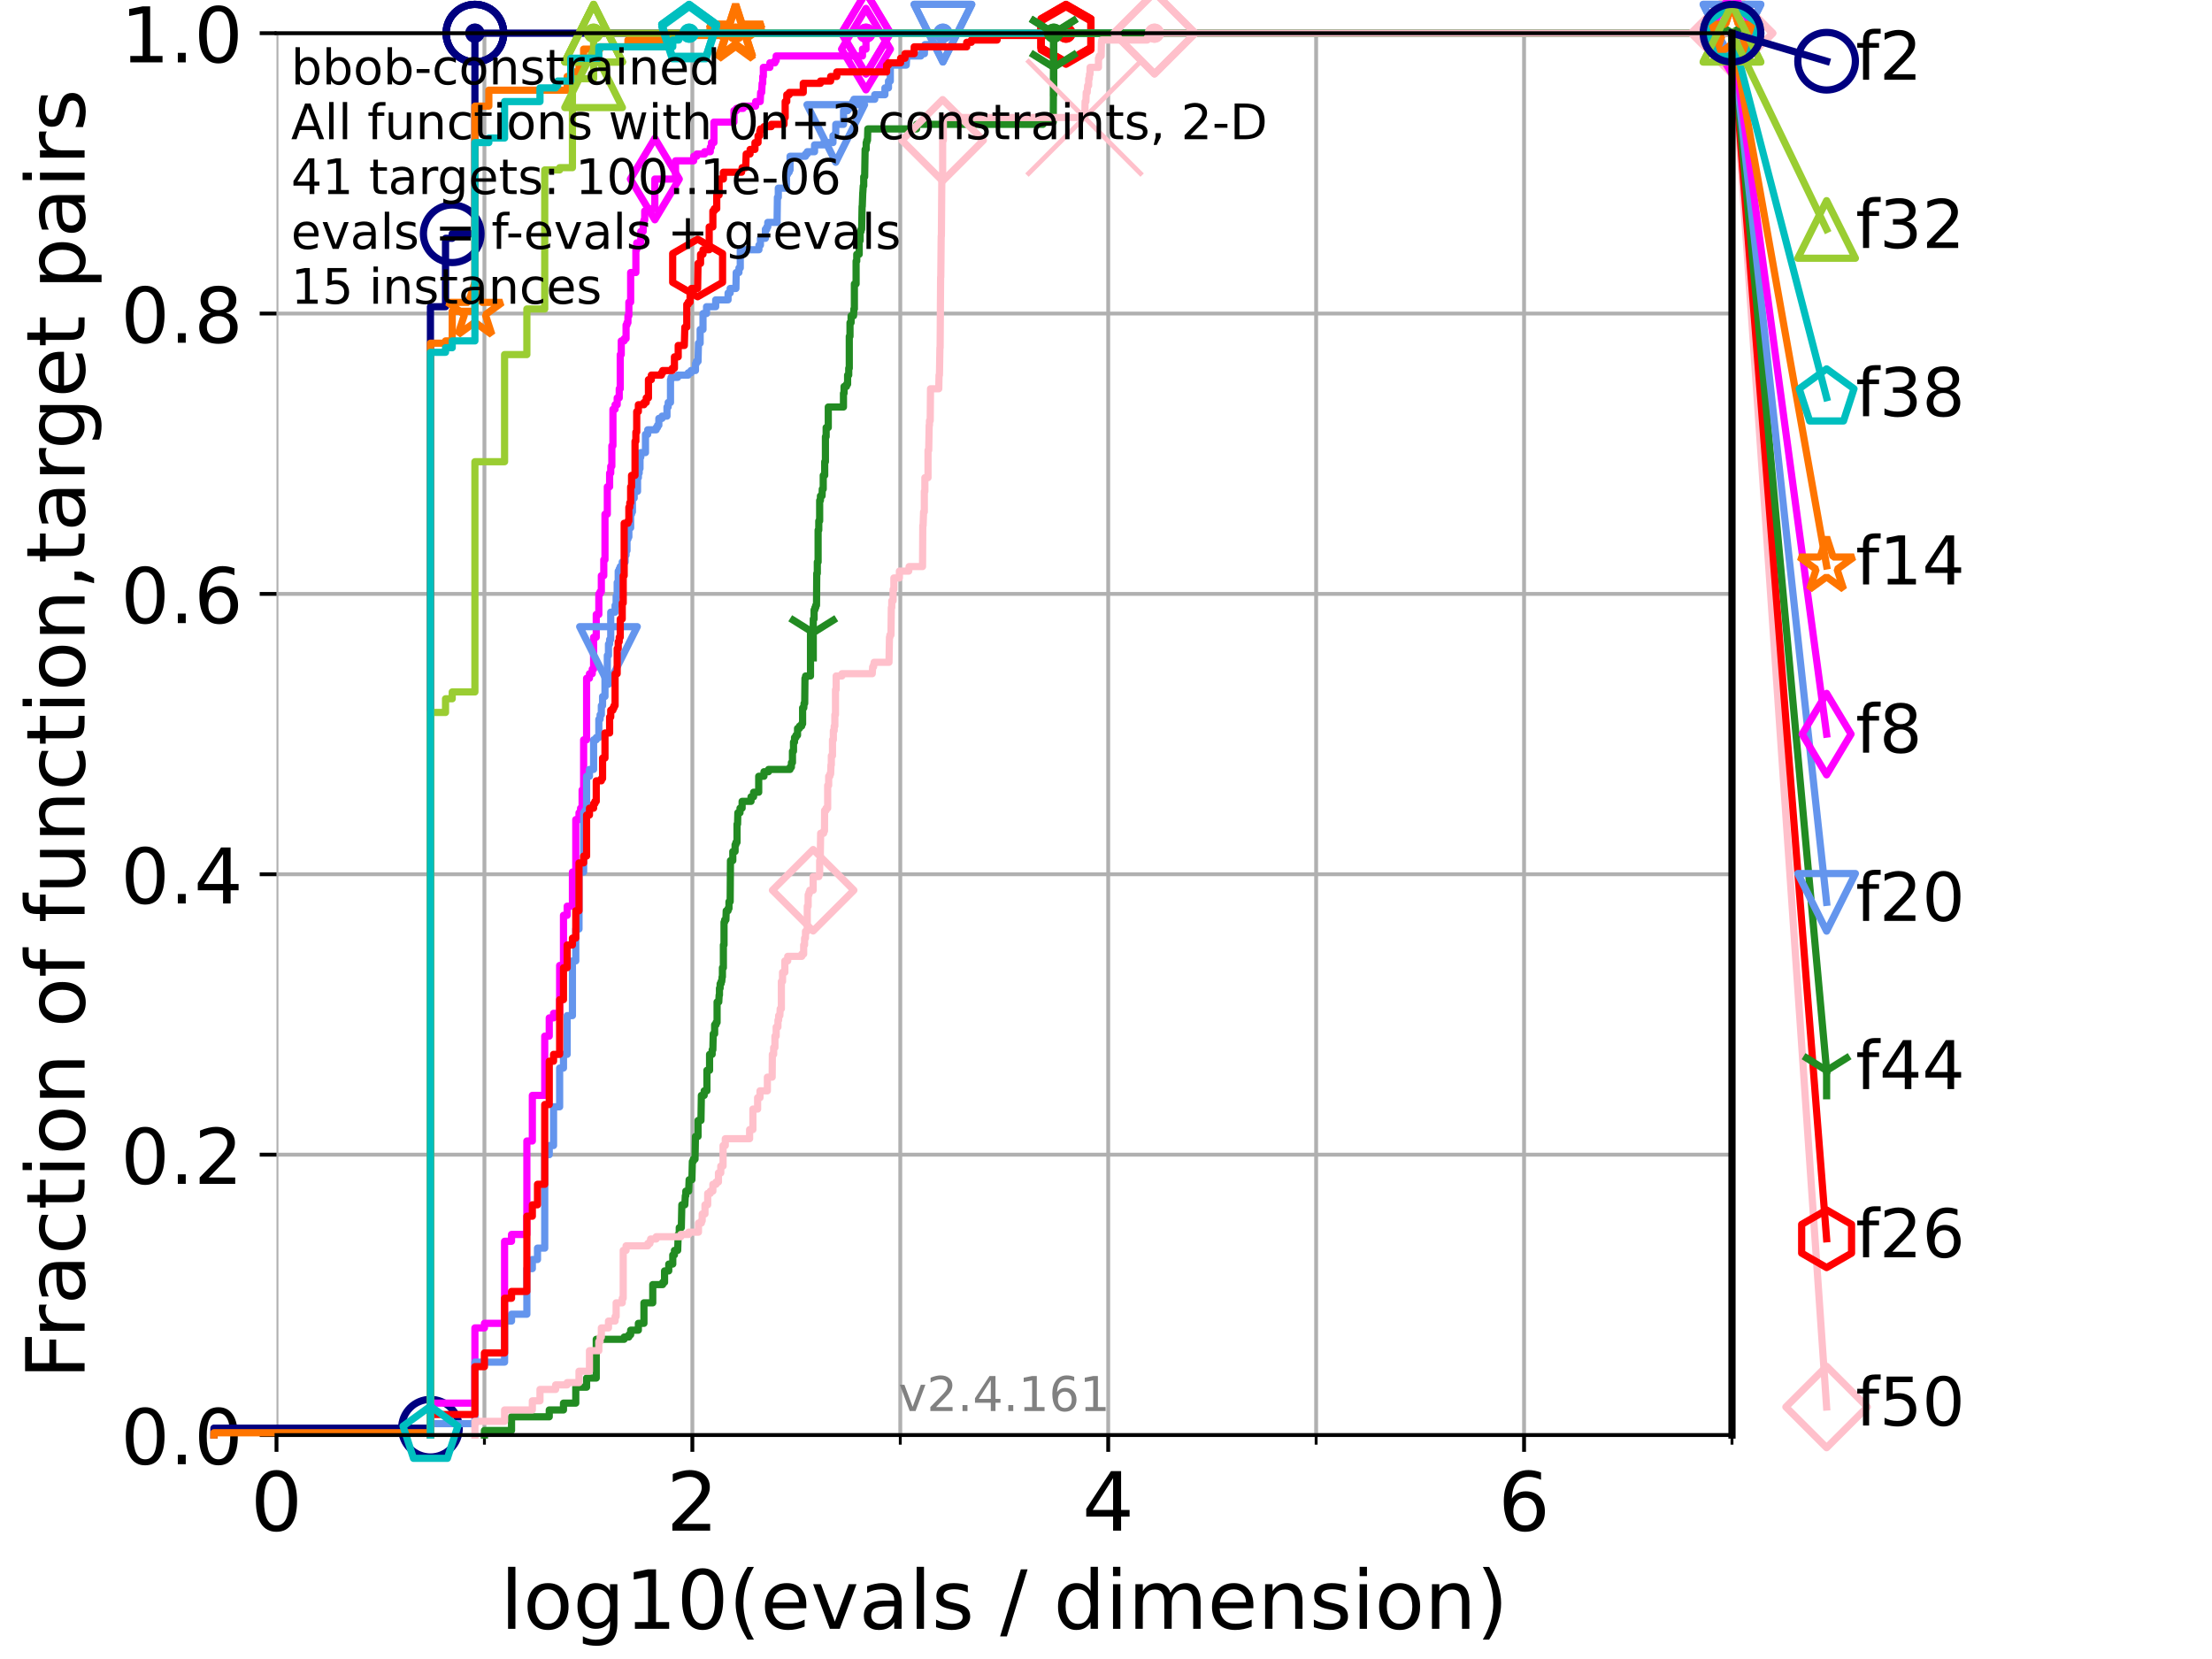 <?xml version="1.0" encoding="utf-8" standalone="no"?>
<!DOCTYPE svg PUBLIC "-//W3C//DTD SVG 1.1//EN"
  "http://www.w3.org/Graphics/SVG/1.1/DTD/svg11.dtd">
<!-- Created with matplotlib (https://matplotlib.org/) -->
<svg height="345.6pt" version="1.1" viewBox="0 0 460.8 345.6" width="460.8pt" xmlns="http://www.w3.org/2000/svg" xmlns:xlink="http://www.w3.org/1999/xlink">
 <defs>
  <style type="text/css">*{stroke-linecap:butt;stroke-linejoin:round;}</style>
 </defs>
 <g id="figure_1">
  <g id="patch_1">
   <path d="M 0 345.6 
L 460.8 345.6 
L 460.8 0 
L 0 0 
z
" style="fill:#ffffff;"/>
  </g>
  <g id="axes_1">
   <g id="patch_2">
    <path d="M 57.6 298.944 
L 360.806 298.944 
L 360.806 6.912 
L 57.6 6.912 
z
" style="fill:#ffffff;"/>
   </g>
   <g id="matplotlib.axis_1">
    <g id="xtick_1">
     <g id="line2d_1">
      <path clip-path="url(#p87677fb684)" d="M 57.6 298.944 
L 57.6 6.912 
" style="fill:none;stroke:#b0b0b0;stroke-linecap:square;stroke-width:0.8;"/>
     </g>
     <g id="line2d_2">
      <defs>
       <path d="M 0 0 
L 0 3.5 
" id="m868591924e" style="stroke:#000000;stroke-width:0.8;"/>
      </defs>
      <g>
       <use style="stroke:#000000;stroke-width:0.8;" x="57.6" xlink:href="#m868591924e" y="298.944"/>
      </g>
     </g>
     <g id="text_1">
      <!-- 0 -->
      <g transform="translate(52.192 318.861)scale(0.17 -0.17)">
       <defs>
        <path d="M 31.781 66.406 
Q 24.172 66.406 20.328 58.906 
Q 16.5 51.422 16.5 36.375 
Q 16.5 21.391 20.328 13.891 
Q 24.172 6.391 31.781 6.391 
Q 39.453 6.391 43.281 13.891 
Q 47.125 21.391 47.125 36.375 
Q 47.125 51.422 43.281 58.906 
Q 39.453 66.406 31.781 66.406 
z
M 31.781 74.219 
Q 44.047 74.219 50.516 64.516 
Q 56.984 54.828 56.984 36.375 
Q 56.984 17.969 50.516 8.266 
Q 44.047 -1.422 31.781 -1.422 
Q 19.531 -1.422 13.062 8.266 
Q 6.594 17.969 6.594 36.375 
Q 6.594 54.828 13.062 64.516 
Q 19.531 74.219 31.781 74.219 
z
" id="DejaVuSans-48"/>
       </defs>
       <use xlink:href="#DejaVuSans-48"/>
      </g>
     </g>
    </g>
    <g id="xtick_2">
     <g id="line2d_3">
      <path clip-path="url(#p87677fb684)" d="M 144.23 298.944 
L 144.23 6.912 
" style="fill:none;stroke:#b0b0b0;stroke-linecap:square;stroke-width:0.8;"/>
     </g>
     <g id="line2d_4">
      <g>
       <use style="stroke:#000000;stroke-width:0.8;" x="144.23" xlink:href="#m868591924e" y="298.944"/>
      </g>
     </g>
     <g id="text_2">
      <!-- 2 -->
      <g transform="translate(138.822 318.861)scale(0.17 -0.17)">
       <defs>
        <path d="M 19.188 8.297 
L 53.609 8.297 
L 53.609 0 
L 7.328 0 
L 7.328 8.297 
Q 12.938 14.109 22.625 23.891 
Q 32.328 33.688 34.812 36.531 
Q 39.547 41.844 41.422 45.531 
Q 43.312 49.219 43.312 52.781 
Q 43.312 58.594 39.234 62.25 
Q 35.156 65.922 28.609 65.922 
Q 23.969 65.922 18.812 64.312 
Q 13.672 62.703 7.812 59.422 
L 7.812 69.391 
Q 13.766 71.781 18.938 73 
Q 24.125 74.219 28.422 74.219 
Q 39.75 74.219 46.484 68.547 
Q 53.219 62.891 53.219 53.422 
Q 53.219 48.922 51.531 44.891 
Q 49.859 40.875 45.406 35.406 
Q 44.188 33.984 37.641 27.219 
Q 31.109 20.453 19.188 8.297 
z
" id="DejaVuSans-50"/>
       </defs>
       <use xlink:href="#DejaVuSans-50"/>
      </g>
     </g>
    </g>
    <g id="xtick_3">
     <g id="line2d_5">
      <path clip-path="url(#p87677fb684)" d="M 230.861 298.944 
L 230.861 6.912 
" style="fill:none;stroke:#b0b0b0;stroke-linecap:square;stroke-width:0.8;"/>
     </g>
     <g id="line2d_6">
      <g>
       <use style="stroke:#000000;stroke-width:0.8;" x="230.861" xlink:href="#m868591924e" y="298.944"/>
      </g>
     </g>
     <g id="text_3">
      <!-- 4 -->
      <g transform="translate(225.453 318.861)scale(0.17 -0.17)">
       <defs>
        <path d="M 37.797 64.312 
L 12.891 25.391 
L 37.797 25.391 
z
M 35.203 72.906 
L 47.609 72.906 
L 47.609 25.391 
L 58.016 25.391 
L 58.016 17.188 
L 47.609 17.188 
L 47.609 0 
L 37.797 0 
L 37.797 17.188 
L 4.891 17.188 
L 4.891 26.703 
z
" id="DejaVuSans-52"/>
       </defs>
       <use xlink:href="#DejaVuSans-52"/>
      </g>
     </g>
    </g>
    <g id="xtick_4">
     <g id="line2d_7">
      <path clip-path="url(#p87677fb684)" d="M 317.491 298.944 
L 317.491 6.912 
" style="fill:none;stroke:#b0b0b0;stroke-linecap:square;stroke-width:0.8;"/>
     </g>
     <g id="line2d_8">
      <g>
       <use style="stroke:#000000;stroke-width:0.8;" x="317.491" xlink:href="#m868591924e" y="298.944"/>
      </g>
     </g>
     <g id="text_4">
      <!-- 6 -->
      <g transform="translate(312.083 318.861)scale(0.17 -0.17)">
       <defs>
        <path d="M 33.016 40.375 
Q 26.375 40.375 22.484 35.828 
Q 18.609 31.297 18.609 23.391 
Q 18.609 15.531 22.484 10.953 
Q 26.375 6.391 33.016 6.391 
Q 39.656 6.391 43.531 10.953 
Q 47.406 15.531 47.406 23.391 
Q 47.406 31.297 43.531 35.828 
Q 39.656 40.375 33.016 40.375 
z
M 52.594 71.297 
L 52.594 62.312 
Q 48.875 64.062 45.094 64.984 
Q 41.312 65.922 37.594 65.922 
Q 27.828 65.922 22.672 59.328 
Q 17.531 52.734 16.797 39.406 
Q 19.672 43.656 24.016 45.922 
Q 28.375 48.188 33.594 48.188 
Q 44.578 48.188 50.953 41.516 
Q 57.328 34.859 57.328 23.391 
Q 57.328 12.156 50.688 5.359 
Q 44.047 -1.422 33.016 -1.422 
Q 20.359 -1.422 13.672 8.266 
Q 6.984 17.969 6.984 36.375 
Q 6.984 53.656 15.188 63.938 
Q 23.391 74.219 37.203 74.219 
Q 40.922 74.219 44.703 73.484 
Q 48.484 72.75 52.594 71.297 
z
" id="DejaVuSans-54"/>
       </defs>
       <use xlink:href="#DejaVuSans-54"/>
      </g>
     </g>
    </g>
    <g id="xtick_5">
     <g id="line2d_9">
      <path clip-path="url(#p87677fb684)" d="M 100.915 298.944 
L 100.915 6.912 
" style="fill:none;stroke:#b0b0b0;stroke-linecap:square;stroke-width:0.8;"/>
     </g>
     <g id="line2d_10">
      <defs>
       <path d="M 0 0 
L 0 2 
" id="mb805dd7cbe" style="stroke:#000000;stroke-width:0.6;"/>
      </defs>
      <g>
       <use style="stroke:#000000;stroke-width:0.6;" x="100.915" xlink:href="#mb805dd7cbe" y="298.944"/>
      </g>
     </g>
    </g>
    <g id="xtick_6">
     <g id="line2d_11">
      <path clip-path="url(#p87677fb684)" d="M 187.546 298.944 
L 187.546 6.912 
" style="fill:none;stroke:#b0b0b0;stroke-linecap:square;stroke-width:0.8;"/>
     </g>
     <g id="line2d_12">
      <g>
       <use style="stroke:#000000;stroke-width:0.6;" x="187.546" xlink:href="#mb805dd7cbe" y="298.944"/>
      </g>
     </g>
    </g>
    <g id="xtick_7">
     <g id="line2d_13">
      <path clip-path="url(#p87677fb684)" d="M 274.176 298.944 
L 274.176 6.912 
" style="fill:none;stroke:#b0b0b0;stroke-linecap:square;stroke-width:0.8;"/>
     </g>
     <g id="line2d_14">
      <g>
       <use style="stroke:#000000;stroke-width:0.6;" x="274.176" xlink:href="#mb805dd7cbe" y="298.944"/>
      </g>
     </g>
    </g>
    <g id="xtick_8">
     <g id="line2d_15">
      <path clip-path="url(#p87677fb684)" d="M 360.806 298.944 
L 360.806 6.912 
" style="fill:none;stroke:#b0b0b0;stroke-linecap:square;stroke-width:0.8;"/>
     </g>
     <g id="line2d_16">
      <g>
       <use style="stroke:#000000;stroke-width:0.6;" x="360.806" xlink:href="#mb805dd7cbe" y="298.944"/>
      </g>
     </g>
    </g>
    <g id="text_5">
     <!-- log10(evals / dimension) -->
     <g transform="translate(104.239 339.314)scale(0.17 -0.17)">
      <defs>
       <path d="M 9.422 75.984 
L 18.406 75.984 
L 18.406 0 
L 9.422 0 
z
" id="DejaVuSans-108"/>
       <path d="M 30.609 48.391 
Q 23.391 48.391 19.188 42.75 
Q 14.984 37.109 14.984 27.297 
Q 14.984 17.484 19.156 11.844 
Q 23.344 6.203 30.609 6.203 
Q 37.797 6.203 41.984 11.859 
Q 46.188 17.531 46.188 27.297 
Q 46.188 37.016 41.984 42.703 
Q 37.797 48.391 30.609 48.391 
z
M 30.609 56 
Q 42.328 56 49.016 48.375 
Q 55.719 40.766 55.719 27.297 
Q 55.719 13.875 49.016 6.219 
Q 42.328 -1.422 30.609 -1.422 
Q 18.844 -1.422 12.172 6.219 
Q 5.516 13.875 5.516 27.297 
Q 5.516 40.766 12.172 48.375 
Q 18.844 56 30.609 56 
z
" id="DejaVuSans-111"/>
       <path d="M 45.406 27.984 
Q 45.406 37.75 41.375 43.109 
Q 37.359 48.484 30.078 48.484 
Q 22.859 48.484 18.828 43.109 
Q 14.797 37.75 14.797 27.984 
Q 14.797 18.266 18.828 12.891 
Q 22.859 7.516 30.078 7.516 
Q 37.359 7.516 41.375 12.891 
Q 45.406 18.266 45.406 27.984 
z
M 54.391 6.781 
Q 54.391 -7.172 48.188 -13.984 
Q 42 -20.797 29.203 -20.797 
Q 24.469 -20.797 20.266 -20.094 
Q 16.062 -19.391 12.109 -17.922 
L 12.109 -9.188 
Q 16.062 -11.328 19.922 -12.344 
Q 23.781 -13.375 27.781 -13.375 
Q 36.625 -13.375 41.016 -8.766 
Q 45.406 -4.156 45.406 5.172 
L 45.406 9.625 
Q 42.625 4.781 38.281 2.391 
Q 33.938 0 27.875 0 
Q 17.828 0 11.672 7.656 
Q 5.516 15.328 5.516 27.984 
Q 5.516 40.672 11.672 48.328 
Q 17.828 56 27.875 56 
Q 33.938 56 38.281 53.609 
Q 42.625 51.219 45.406 46.391 
L 45.406 54.688 
L 54.391 54.688 
z
" id="DejaVuSans-103"/>
       <path d="M 12.406 8.297 
L 28.516 8.297 
L 28.516 63.922 
L 10.984 60.406 
L 10.984 69.391 
L 28.422 72.906 
L 38.281 72.906 
L 38.281 8.297 
L 54.391 8.297 
L 54.391 0 
L 12.406 0 
z
" id="DejaVuSans-49"/>
       <path d="M 31 75.875 
Q 24.469 64.656 21.281 53.656 
Q 18.109 42.672 18.109 31.391 
Q 18.109 20.125 21.312 9.062 
Q 24.516 -2 31 -13.188 
L 23.188 -13.188 
Q 15.875 -1.703 12.234 9.375 
Q 8.594 20.453 8.594 31.391 
Q 8.594 42.281 12.203 53.312 
Q 15.828 64.359 23.188 75.875 
z
" id="DejaVuSans-40"/>
       <path d="M 56.203 29.594 
L 56.203 25.203 
L 14.891 25.203 
Q 15.484 15.922 20.484 11.062 
Q 25.484 6.203 34.422 6.203 
Q 39.594 6.203 44.453 7.469 
Q 49.312 8.734 54.109 11.281 
L 54.109 2.781 
Q 49.266 0.734 44.188 -0.344 
Q 39.109 -1.422 33.891 -1.422 
Q 20.797 -1.422 13.156 6.188 
Q 5.516 13.812 5.516 26.812 
Q 5.516 40.234 12.766 48.109 
Q 20.016 56 32.328 56 
Q 43.359 56 49.781 48.891 
Q 56.203 41.797 56.203 29.594 
z
M 47.219 32.234 
Q 47.125 39.594 43.094 43.984 
Q 39.062 48.391 32.422 48.391 
Q 24.906 48.391 20.391 44.141 
Q 15.875 39.891 15.188 32.172 
z
" id="DejaVuSans-101"/>
       <path d="M 2.984 54.688 
L 12.5 54.688 
L 29.594 8.797 
L 46.688 54.688 
L 56.203 54.688 
L 35.688 0 
L 23.484 0 
z
" id="DejaVuSans-118"/>
       <path d="M 34.281 27.484 
Q 23.391 27.484 19.188 25 
Q 14.984 22.516 14.984 16.5 
Q 14.984 11.719 18.141 8.906 
Q 21.297 6.109 26.703 6.109 
Q 34.188 6.109 38.703 11.406 
Q 43.219 16.703 43.219 25.484 
L 43.219 27.484 
z
M 52.203 31.203 
L 52.203 0 
L 43.219 0 
L 43.219 8.297 
Q 40.141 3.328 35.547 0.953 
Q 30.953 -1.422 24.312 -1.422 
Q 15.922 -1.422 10.953 3.297 
Q 6 8.016 6 15.922 
Q 6 25.141 12.172 29.828 
Q 18.359 34.516 30.609 34.516 
L 43.219 34.516 
L 43.219 35.406 
Q 43.219 41.609 39.141 45 
Q 35.062 48.391 27.688 48.391 
Q 23 48.391 18.547 47.266 
Q 14.109 46.141 10.016 43.891 
L 10.016 52.203 
Q 14.938 54.109 19.578 55.047 
Q 24.219 56 28.609 56 
Q 40.484 56 46.344 49.844 
Q 52.203 43.703 52.203 31.203 
z
" id="DejaVuSans-97"/>
       <path d="M 44.281 53.078 
L 44.281 44.578 
Q 40.484 46.531 36.375 47.5 
Q 32.281 48.484 27.875 48.484 
Q 21.188 48.484 17.844 46.438 
Q 14.5 44.391 14.5 40.281 
Q 14.5 37.156 16.891 35.375 
Q 19.281 33.594 26.516 31.984 
L 29.594 31.297 
Q 39.156 29.25 43.188 25.516 
Q 47.219 21.781 47.219 15.094 
Q 47.219 7.469 41.188 3.016 
Q 35.156 -1.422 24.609 -1.422 
Q 20.219 -1.422 15.453 -0.562 
Q 10.688 0.297 5.422 2 
L 5.422 11.281 
Q 10.406 8.688 15.234 7.391 
Q 20.062 6.109 24.812 6.109 
Q 31.156 6.109 34.562 8.281 
Q 37.984 10.453 37.984 14.406 
Q 37.984 18.062 35.516 20.016 
Q 33.062 21.969 24.703 23.781 
L 21.578 24.516 
Q 13.234 26.266 9.516 29.906 
Q 5.812 33.547 5.812 39.891 
Q 5.812 47.609 11.281 51.797 
Q 16.75 56 26.812 56 
Q 31.781 56 36.172 55.266 
Q 40.578 54.547 44.281 53.078 
z
" id="DejaVuSans-115"/>
       <path id="DejaVuSans-32"/>
       <path d="M 25.391 72.906 
L 33.688 72.906 
L 8.297 -9.281 
L 0 -9.281 
z
" id="DejaVuSans-47"/>
       <path d="M 45.406 46.391 
L 45.406 75.984 
L 54.391 75.984 
L 54.391 0 
L 45.406 0 
L 45.406 8.203 
Q 42.578 3.328 38.25 0.953 
Q 33.938 -1.422 27.875 -1.422 
Q 17.969 -1.422 11.734 6.484 
Q 5.516 14.406 5.516 27.297 
Q 5.516 40.188 11.734 48.094 
Q 17.969 56 27.875 56 
Q 33.938 56 38.25 53.625 
Q 42.578 51.266 45.406 46.391 
z
M 14.797 27.297 
Q 14.797 17.391 18.875 11.75 
Q 22.953 6.109 30.078 6.109 
Q 37.203 6.109 41.297 11.75 
Q 45.406 17.391 45.406 27.297 
Q 45.406 37.203 41.297 42.844 
Q 37.203 48.484 30.078 48.484 
Q 22.953 48.484 18.875 42.844 
Q 14.797 37.203 14.797 27.297 
z
" id="DejaVuSans-100"/>
       <path d="M 9.422 54.688 
L 18.406 54.688 
L 18.406 0 
L 9.422 0 
z
M 9.422 75.984 
L 18.406 75.984 
L 18.406 64.594 
L 9.422 64.594 
z
" id="DejaVuSans-105"/>
       <path d="M 52 44.188 
Q 55.375 50.25 60.062 53.125 
Q 64.75 56 71.094 56 
Q 79.641 56 84.281 50.016 
Q 88.922 44.047 88.922 33.016 
L 88.922 0 
L 79.891 0 
L 79.891 32.719 
Q 79.891 40.578 77.094 44.375 
Q 74.312 48.188 68.609 48.188 
Q 61.625 48.188 57.562 43.547 
Q 53.516 38.922 53.516 30.906 
L 53.516 0 
L 44.484 0 
L 44.484 32.719 
Q 44.484 40.625 41.703 44.406 
Q 38.922 48.188 33.109 48.188 
Q 26.219 48.188 22.156 43.531 
Q 18.109 38.875 18.109 30.906 
L 18.109 0 
L 9.078 0 
L 9.078 54.688 
L 18.109 54.688 
L 18.109 46.188 
Q 21.188 51.219 25.484 53.609 
Q 29.781 56 35.688 56 
Q 41.656 56 45.828 52.969 
Q 50 49.953 52 44.188 
z
" id="DejaVuSans-109"/>
       <path d="M 54.891 33.016 
L 54.891 0 
L 45.906 0 
L 45.906 32.719 
Q 45.906 40.484 42.875 44.328 
Q 39.844 48.188 33.797 48.188 
Q 26.516 48.188 22.312 43.547 
Q 18.109 38.922 18.109 30.906 
L 18.109 0 
L 9.078 0 
L 9.078 54.688 
L 18.109 54.688 
L 18.109 46.188 
Q 21.344 51.125 25.703 53.562 
Q 30.078 56 35.797 56 
Q 45.219 56 50.047 50.172 
Q 54.891 44.344 54.891 33.016 
z
" id="DejaVuSans-110"/>
       <path d="M 8.016 75.875 
L 15.828 75.875 
Q 23.141 64.359 26.781 53.312 
Q 30.422 42.281 30.422 31.391 
Q 30.422 20.453 26.781 9.375 
Q 23.141 -1.703 15.828 -13.188 
L 8.016 -13.188 
Q 14.5 -2 17.703 9.062 
Q 20.906 20.125 20.906 31.391 
Q 20.906 42.672 17.703 53.656 
Q 14.5 64.656 8.016 75.875 
z
" id="DejaVuSans-41"/>
      </defs>
      <use xlink:href="#DejaVuSans-108"/>
      <use x="27.783" xlink:href="#DejaVuSans-111"/>
      <use x="88.965" xlink:href="#DejaVuSans-103"/>
      <use x="152.441" xlink:href="#DejaVuSans-49"/>
      <use x="216.064" xlink:href="#DejaVuSans-48"/>
      <use x="279.688" xlink:href="#DejaVuSans-40"/>
      <use x="318.701" xlink:href="#DejaVuSans-101"/>
      <use x="380.225" xlink:href="#DejaVuSans-118"/>
      <use x="439.404" xlink:href="#DejaVuSans-97"/>
      <use x="500.684" xlink:href="#DejaVuSans-108"/>
      <use x="528.467" xlink:href="#DejaVuSans-115"/>
      <use x="580.566" xlink:href="#DejaVuSans-32"/>
      <use x="612.354" xlink:href="#DejaVuSans-47"/>
      <use x="646.045" xlink:href="#DejaVuSans-32"/>
      <use x="677.832" xlink:href="#DejaVuSans-100"/>
      <use x="741.309" xlink:href="#DejaVuSans-105"/>
      <use x="769.092" xlink:href="#DejaVuSans-109"/>
      <use x="866.504" xlink:href="#DejaVuSans-101"/>
      <use x="928.027" xlink:href="#DejaVuSans-110"/>
      <use x="991.406" xlink:href="#DejaVuSans-115"/>
      <use x="1043.506" xlink:href="#DejaVuSans-105"/>
      <use x="1071.289" xlink:href="#DejaVuSans-111"/>
      <use x="1132.471" xlink:href="#DejaVuSans-110"/>
      <use x="1195.85" xlink:href="#DejaVuSans-41"/>
     </g>
    </g>
   </g>
   <g id="matplotlib.axis_2">
    <g id="ytick_1">
     <g id="line2d_17">
      <path clip-path="url(#p87677fb684)" d="M 57.6 298.944 
L 360.806 298.944 
" style="fill:none;stroke:#b0b0b0;stroke-linecap:square;stroke-width:0.8;"/>
     </g>
     <g id="line2d_18">
      <defs>
       <path d="M 0 0 
L -3.5 0 
" id="m09c19b7afd" style="stroke:#000000;stroke-width:0.8;"/>
      </defs>
      <g>
       <use style="stroke:#000000;stroke-width:0.8;" x="57.6" xlink:href="#m09c19b7afd" y="298.944"/>
      </g>
     </g>
     <g id="text_6">
      <!-- 0.0 -->
      <g transform="translate(25.155 305.023)scale(0.16 -0.16)">
       <defs>
        <path d="M 10.688 12.406 
L 21 12.406 
L 21 0 
L 10.688 0 
z
" id="DejaVuSans-46"/>
       </defs>
       <use xlink:href="#DejaVuSans-48"/>
       <use x="63.623" xlink:href="#DejaVuSans-46"/>
       <use x="95.41" xlink:href="#DejaVuSans-48"/>
      </g>
     </g>
    </g>
    <g id="ytick_2">
     <g id="line2d_19">
      <path clip-path="url(#p87677fb684)" d="M 57.6 240.538 
L 360.806 240.538 
" style="fill:none;stroke:#b0b0b0;stroke-linecap:square;stroke-width:0.8;"/>
     </g>
     <g id="line2d_20">
      <g>
       <use style="stroke:#000000;stroke-width:0.8;" x="57.6" xlink:href="#m09c19b7afd" y="240.538"/>
      </g>
     </g>
     <g id="text_7">
      <!-- 0.2 -->
      <g transform="translate(25.155 246.616)scale(0.16 -0.16)">
       <use xlink:href="#DejaVuSans-48"/>
       <use x="63.623" xlink:href="#DejaVuSans-46"/>
       <use x="95.41" xlink:href="#DejaVuSans-50"/>
      </g>
     </g>
    </g>
    <g id="ytick_3">
     <g id="line2d_21">
      <path clip-path="url(#p87677fb684)" d="M 57.6 182.131 
L 360.806 182.131 
" style="fill:none;stroke:#b0b0b0;stroke-linecap:square;stroke-width:0.8;"/>
     </g>
     <g id="line2d_22">
      <g>
       <use style="stroke:#000000;stroke-width:0.8;" x="57.6" xlink:href="#m09c19b7afd" y="182.131"/>
      </g>
     </g>
     <g id="text_8">
      <!-- 0.4 -->
      <g transform="translate(25.155 188.21)scale(0.16 -0.16)">
       <use xlink:href="#DejaVuSans-48"/>
       <use x="63.623" xlink:href="#DejaVuSans-46"/>
       <use x="95.41" xlink:href="#DejaVuSans-52"/>
      </g>
     </g>
    </g>
    <g id="ytick_4">
     <g id="line2d_23">
      <path clip-path="url(#p87677fb684)" d="M 57.6 123.725 
L 360.806 123.725 
" style="fill:none;stroke:#b0b0b0;stroke-linecap:square;stroke-width:0.8;"/>
     </g>
     <g id="line2d_24">
      <g>
       <use style="stroke:#000000;stroke-width:0.8;" x="57.6" xlink:href="#m09c19b7afd" y="123.725"/>
      </g>
     </g>
     <g id="text_9">
      <!-- 0.6 -->
      <g transform="translate(25.155 129.804)scale(0.16 -0.16)">
       <use xlink:href="#DejaVuSans-48"/>
       <use x="63.623" xlink:href="#DejaVuSans-46"/>
       <use x="95.41" xlink:href="#DejaVuSans-54"/>
      </g>
     </g>
    </g>
    <g id="ytick_5">
     <g id="line2d_25">
      <path clip-path="url(#p87677fb684)" d="M 57.6 65.318 
L 360.806 65.318 
" style="fill:none;stroke:#b0b0b0;stroke-linecap:square;stroke-width:0.8;"/>
     </g>
     <g id="line2d_26">
      <g>
       <use style="stroke:#000000;stroke-width:0.8;" x="57.6" xlink:href="#m09c19b7afd" y="65.318"/>
      </g>
     </g>
     <g id="text_10">
      <!-- 0.8 -->
      <g transform="translate(25.155 71.397)scale(0.16 -0.16)">
       <defs>
        <path d="M 31.781 34.625 
Q 24.75 34.625 20.719 30.859 
Q 16.703 27.094 16.703 20.516 
Q 16.703 13.922 20.719 10.156 
Q 24.75 6.391 31.781 6.391 
Q 38.812 6.391 42.859 10.172 
Q 46.922 13.969 46.922 20.516 
Q 46.922 27.094 42.891 30.859 
Q 38.875 34.625 31.781 34.625 
z
M 21.922 38.812 
Q 15.578 40.375 12.031 44.719 
Q 8.5 49.078 8.5 55.328 
Q 8.5 64.062 14.719 69.141 
Q 20.953 74.219 31.781 74.219 
Q 42.672 74.219 48.875 69.141 
Q 55.078 64.062 55.078 55.328 
Q 55.078 49.078 51.531 44.719 
Q 48 40.375 41.703 38.812 
Q 48.828 37.156 52.797 32.312 
Q 56.781 27.484 56.781 20.516 
Q 56.781 9.906 50.312 4.234 
Q 43.844 -1.422 31.781 -1.422 
Q 19.734 -1.422 13.25 4.234 
Q 6.781 9.906 6.781 20.516 
Q 6.781 27.484 10.781 32.312 
Q 14.797 37.156 21.922 38.812 
z
M 18.312 54.391 
Q 18.312 48.734 21.844 45.562 
Q 25.391 42.391 31.781 42.391 
Q 38.141 42.391 41.719 45.562 
Q 45.312 48.734 45.312 54.391 
Q 45.312 60.062 41.719 63.234 
Q 38.141 66.406 31.781 66.406 
Q 25.391 66.406 21.844 63.234 
Q 18.312 60.062 18.312 54.391 
z
" id="DejaVuSans-56"/>
       </defs>
       <use xlink:href="#DejaVuSans-48"/>
       <use x="63.623" xlink:href="#DejaVuSans-46"/>
       <use x="95.41" xlink:href="#DejaVuSans-56"/>
      </g>
     </g>
    </g>
    <g id="ytick_6">
     <g id="line2d_27">
      <path clip-path="url(#p87677fb684)" d="M 57.6 6.912 
L 360.806 6.912 
" style="fill:none;stroke:#b0b0b0;stroke-linecap:square;stroke-width:0.8;"/>
     </g>
     <g id="line2d_28">
      <g>
       <use style="stroke:#000000;stroke-width:0.8;" x="57.6" xlink:href="#m09c19b7afd" y="6.912"/>
      </g>
     </g>
     <g id="text_11">
      <!-- 1.0 -->
      <g transform="translate(25.155 12.991)scale(0.16 -0.16)">
       <use xlink:href="#DejaVuSans-49"/>
       <use x="63.623" xlink:href="#DejaVuSans-46"/>
       <use x="95.41" xlink:href="#DejaVuSans-48"/>
      </g>
     </g>
    </g>
    <g id="text_12">
     <!-- Fraction of function,target pairs -->
     <g transform="translate(17.62 287.313)rotate(-90)scale(0.17 -0.17)">
      <defs>
       <path d="M 9.812 72.906 
L 51.703 72.906 
L 51.703 64.594 
L 19.672 64.594 
L 19.672 43.109 
L 48.578 43.109 
L 48.578 34.812 
L 19.672 34.812 
L 19.672 0 
L 9.812 0 
z
" id="DejaVuSans-70"/>
       <path d="M 41.109 46.297 
Q 39.594 47.172 37.812 47.578 
Q 36.031 48 33.891 48 
Q 26.266 48 22.188 43.047 
Q 18.109 38.094 18.109 28.812 
L 18.109 0 
L 9.078 0 
L 9.078 54.688 
L 18.109 54.688 
L 18.109 46.188 
Q 20.953 51.172 25.484 53.578 
Q 30.031 56 36.531 56 
Q 37.453 56 38.578 55.875 
Q 39.703 55.766 41.062 55.516 
z
" id="DejaVuSans-114"/>
       <path d="M 48.781 52.594 
L 48.781 44.188 
Q 44.969 46.297 41.141 47.344 
Q 37.312 48.391 33.406 48.391 
Q 24.656 48.391 19.812 42.844 
Q 14.984 37.312 14.984 27.297 
Q 14.984 17.281 19.812 11.734 
Q 24.656 6.203 33.406 6.203 
Q 37.312 6.203 41.141 7.25 
Q 44.969 8.297 48.781 10.406 
L 48.781 2.094 
Q 45.016 0.344 40.984 -0.531 
Q 36.969 -1.422 32.422 -1.422 
Q 20.062 -1.422 12.781 6.344 
Q 5.516 14.109 5.516 27.297 
Q 5.516 40.672 12.859 48.328 
Q 20.219 56 33.016 56 
Q 37.156 56 41.109 55.141 
Q 45.062 54.297 48.781 52.594 
z
" id="DejaVuSans-99"/>
       <path d="M 18.312 70.219 
L 18.312 54.688 
L 36.812 54.688 
L 36.812 47.703 
L 18.312 47.703 
L 18.312 18.016 
Q 18.312 11.328 20.141 9.422 
Q 21.969 7.516 27.594 7.516 
L 36.812 7.516 
L 36.812 0 
L 27.594 0 
Q 17.188 0 13.234 3.875 
Q 9.281 7.766 9.281 18.016 
L 9.281 47.703 
L 2.688 47.703 
L 2.688 54.688 
L 9.281 54.688 
L 9.281 70.219 
z
" id="DejaVuSans-116"/>
       <path d="M 37.109 75.984 
L 37.109 68.5 
L 28.516 68.5 
Q 23.688 68.5 21.797 66.547 
Q 19.922 64.594 19.922 59.516 
L 19.922 54.688 
L 34.719 54.688 
L 34.719 47.703 
L 19.922 47.703 
L 19.922 0 
L 10.891 0 
L 10.891 47.703 
L 2.297 47.703 
L 2.297 54.688 
L 10.891 54.688 
L 10.891 58.5 
Q 10.891 67.625 15.141 71.797 
Q 19.391 75.984 28.609 75.984 
z
" id="DejaVuSans-102"/>
       <path d="M 8.5 21.578 
L 8.5 54.688 
L 17.484 54.688 
L 17.484 21.922 
Q 17.484 14.156 20.5 10.266 
Q 23.531 6.391 29.594 6.391 
Q 36.859 6.391 41.078 11.031 
Q 45.312 15.672 45.312 23.688 
L 45.312 54.688 
L 54.297 54.688 
L 54.297 0 
L 45.312 0 
L 45.312 8.406 
Q 42.047 3.422 37.719 1 
Q 33.406 -1.422 27.688 -1.422 
Q 18.266 -1.422 13.375 4.438 
Q 8.5 10.297 8.5 21.578 
z
M 31.109 56 
z
" id="DejaVuSans-117"/>
       <path d="M 11.719 12.406 
L 22.016 12.406 
L 22.016 4 
L 14.016 -11.625 
L 7.719 -11.625 
L 11.719 4 
z
" id="DejaVuSans-44"/>
       <path d="M 18.109 8.203 
L 18.109 -20.797 
L 9.078 -20.797 
L 9.078 54.688 
L 18.109 54.688 
L 18.109 46.391 
Q 20.953 51.266 25.266 53.625 
Q 29.594 56 35.594 56 
Q 45.562 56 51.781 48.094 
Q 58.016 40.188 58.016 27.297 
Q 58.016 14.406 51.781 6.484 
Q 45.562 -1.422 35.594 -1.422 
Q 29.594 -1.422 25.266 0.953 
Q 20.953 3.328 18.109 8.203 
z
M 48.688 27.297 
Q 48.688 37.203 44.609 42.844 
Q 40.531 48.484 33.406 48.484 
Q 26.266 48.484 22.188 42.844 
Q 18.109 37.203 18.109 27.297 
Q 18.109 17.391 22.188 11.75 
Q 26.266 6.109 33.406 6.109 
Q 40.531 6.109 44.609 11.75 
Q 48.688 17.391 48.688 27.297 
z
" id="DejaVuSans-112"/>
      </defs>
      <use xlink:href="#DejaVuSans-70"/>
      <use x="50.27" xlink:href="#DejaVuSans-114"/>
      <use x="91.383" xlink:href="#DejaVuSans-97"/>
      <use x="152.662" xlink:href="#DejaVuSans-99"/>
      <use x="207.643" xlink:href="#DejaVuSans-116"/>
      <use x="246.852" xlink:href="#DejaVuSans-105"/>
      <use x="274.635" xlink:href="#DejaVuSans-111"/>
      <use x="335.816" xlink:href="#DejaVuSans-110"/>
      <use x="399.195" xlink:href="#DejaVuSans-32"/>
      <use x="430.982" xlink:href="#DejaVuSans-111"/>
      <use x="492.164" xlink:href="#DejaVuSans-102"/>
      <use x="527.369" xlink:href="#DejaVuSans-32"/>
      <use x="559.156" xlink:href="#DejaVuSans-102"/>
      <use x="594.361" xlink:href="#DejaVuSans-117"/>
      <use x="657.74" xlink:href="#DejaVuSans-110"/>
      <use x="721.119" xlink:href="#DejaVuSans-99"/>
      <use x="776.1" xlink:href="#DejaVuSans-116"/>
      <use x="815.309" xlink:href="#DejaVuSans-105"/>
      <use x="843.092" xlink:href="#DejaVuSans-111"/>
      <use x="904.273" xlink:href="#DejaVuSans-110"/>
      <use x="967.652" xlink:href="#DejaVuSans-44"/>
      <use x="999.439" xlink:href="#DejaVuSans-116"/>
      <use x="1038.648" xlink:href="#DejaVuSans-97"/>
      <use x="1099.928" xlink:href="#DejaVuSans-114"/>
      <use x="1139.291" xlink:href="#DejaVuSans-103"/>
      <use x="1202.768" xlink:href="#DejaVuSans-101"/>
      <use x="1264.291" xlink:href="#DejaVuSans-116"/>
      <use x="1303.5" xlink:href="#DejaVuSans-32"/>
      <use x="1335.287" xlink:href="#DejaVuSans-112"/>
      <use x="1398.764" xlink:href="#DejaVuSans-97"/>
      <use x="1460.043" xlink:href="#DejaVuSans-105"/>
      <use x="1487.826" xlink:href="#DejaVuSans-114"/>
      <use x="1528.939" xlink:href="#DejaVuSans-115"/>
     </g>
    </g>
   </g>
   <g id="line2d_29">
    <defs>
     <path d="M 0 1.5 
C 0.398 1.5 0.779 1.342 1.061 1.061 
C 1.342 0.779 1.5 0.398 1.5 0 
C 1.5 -0.398 1.342 -0.779 1.061 -1.061 
C 0.779 -1.342 0.398 -1.5 0 -1.5 
C -0.398 -1.5 -0.779 -1.342 -1.061 -1.061 
C -1.342 -0.779 -1.5 -0.398 -1.5 0 
C -1.5 0.398 -1.342 0.779 -1.061 1.061 
C -0.779 1.342 -0.398 1.5 0 1.5 
z
" id="ma8a3bc0f85" style="stroke:#000080;"/>
    </defs>
    <g>
     <use style="fill:#000080;stroke:#000080;" x="98.933" xlink:href="#ma8a3bc0f85" y="6.912"/>
     <use style="fill:#000080;stroke:#000080;" x="98.933" xlink:href="#ma8a3bc0f85" y="6.912"/>
    </g>
   </g>
   <g id="line2d_30">
    <path d="M 44.561 298.944 
L 44.561 297.519 
L 89.669 297.519 
L 89.669 63.894 
L 92.812 63.894 
L 92.812 49.648 
L 94.206 49.648 
L 94.206 48.699 
L 98.933 48.699 
L 98.933 6.912 
L 360.806 6.912 
" style="fill:none;stroke:#000080;stroke-linecap:square;stroke-width:1.5;"/>
   </g>
   <g id="line2d_31">
    <defs>
     <path d="M 0 6 
C 1.591 6 3.117 5.368 4.243 4.243 
C 5.368 3.117 6 1.591 6 0 
C 6 -1.591 5.368 -3.117 4.243 -4.243 
C 3.117 -5.368 1.591 -6 0 -6 
C -1.591 -6 -3.117 -5.368 -4.243 -4.243 
C -5.368 -3.117 -6 -1.591 -6 0 
C -6 1.591 -5.368 3.117 -4.243 4.243 
C -3.117 5.368 -1.591 6 0 6 
z
" id="mfad52ede66" style="stroke:#000080;stroke-width:1.5;"/>
    </defs>
    <g>
     <use style="fill-opacity:0;stroke:#000080;stroke-width:1.5;" x="89.669" xlink:href="#mfad52ede66" y="297.519"/>
     <use style="fill-opacity:0;stroke:#000080;stroke-width:1.5;" x="94.206" xlink:href="#mfad52ede66" y="48.699"/>
     <use style="fill-opacity:0;stroke:#000080;stroke-width:1.5;" x="98.933" xlink:href="#mfad52ede66" y="6.912"/>
     <use style="fill-opacity:0;stroke:#000080;stroke-width:1.5;" x="98.933" xlink:href="#mfad52ede66" y="6.912"/>
     <use style="fill-opacity:0;stroke:#000080;stroke-width:1.5;" x="98.933" xlink:href="#mfad52ede66" y="6.912"/>
     <use style="fill-opacity:0;stroke:#000080;stroke-width:1.5;" x="360.806" xlink:href="#mfad52ede66" y="6.912"/>
    </g>
   </g>
   <g id="line2d_32">
    <path style="fill:none;stroke:#000080;stroke-linecap:square;stroke-width:1.5;"/>
    <g/>
   </g>
   <g id="line2d_33">
    <defs>
     <path d="M 0 1.5 
C 0.398 1.5 0.779 1.342 1.061 1.061 
C 1.342 0.779 1.5 0.398 1.5 0 
C 1.5 -0.398 1.342 -0.779 1.061 -1.061 
C 0.779 -1.342 0.398 -1.5 0 -1.5 
C -0.398 -1.5 -0.779 -1.342 -1.061 -1.061 
C -1.342 -0.779 -1.5 -0.398 -1.5 0 
C -1.5 0.398 -1.342 0.779 -1.061 1.061 
C -0.779 1.342 -0.398 1.5 0 1.5 
z
" id="m6c04203ce3" style="stroke:#ff00ff;"/>
    </defs>
    <g>
     <use style="fill:#ff00ff;stroke:#ff00ff;" x="180.401" xlink:href="#m6c04203ce3" y="6.912"/>
     <use style="fill:#ff00ff;stroke:#ff00ff;" x="180.401" xlink:href="#m6c04203ce3" y="6.912"/>
    </g>
   </g>
   <g id="line2d_34">
    <path d="M 89.669 298.944 
L 89.669 292.296 
L 98.933 292.296 
L 98.933 276.626 
L 100.915 276.626 
L 100.915 275.676 
L 105.113 275.676 
L 105.113 258.582 
L 106.561 258.582 
L 106.561 257.157 
L 109.757 257.157 
L 109.757 237.689 
L 110.897 237.689 
L 110.897 228.192 
L 113.478 228.192 
L 113.478 215.845 
L 114.419 215.845 
L 114.419 212.047 
L 115.315 212.047 
L 115.315 211.097 
L 116.584 211.097 
L 116.584 201.125 
L 117.384 201.125 
L 117.384 190.678 
L 118.152 190.678 
L 118.152 188.779 
L 119.248 188.779 
L 119.248 181.656 
L 119.945 181.656 
L 119.945 170.735 
L 120.617 170.735 
L 120.617 169.31 
L 120.944 169.31 
L 120.944 168.361 
L 121.266 168.361 
L 121.266 164.562 
L 121.582 164.562 
L 121.582 154.115 
L 122.199 154.115 
L 122.199 141.294 
L 122.796 141.294 
L 122.796 140.345 
L 123.375 140.345 
L 123.375 139.395 
L 123.658 139.395 
L 123.658 132.747 
L 124.211 132.747 
L 124.211 127.998 
L 124.748 127.998 
L 124.748 123.725 
L 125.012 123.725 
L 125.012 123.25 
L 125.271 123.25 
L 125.271 119.926 
L 125.779 119.926 
L 125.779 116.602 
L 126.029 116.602 
L 126.029 107.105 
L 126.517 107.105 
L 126.517 101.407 
L 126.994 101.407 
L 126.994 98.558 
L 127.227 98.558 
L 127.227 97.133 
L 127.458 97.133 
L 127.458 92.86 
L 127.686 92.86 
L 127.686 85.262 
L 128.134 85.262 
L 128.134 84.312 
L 128.571 84.312 
L 128.571 82.888 
L 128.999 82.888 
L 128.999 80.988 
L 129.209 80.988 
L 129.209 73.866 
L 129.417 73.866 
L 129.417 71.017 
L 130.027 71.017 
L 130.027 70.542 
L 130.423 70.542 
L 130.423 67.693 
L 130.618 67.693 
L 130.618 67.218 
L 130.811 67.218 
L 130.811 65.793 
L 131.002 65.793 
L 131.002 62.944 
L 131.378 62.944 
L 131.378 56.771 
L 132.464 56.771 
L 132.464 52.023 
L 132.639 52.023 
L 132.639 50.598 
L 133.49 50.598 
L 133.49 48.224 
L 133.983 48.224 
L 133.983 46.324 
L 134.145 46.324 
L 134.145 45.85 
L 134.305 45.85 
L 134.305 43.95 
L 135.238 43.95 
L 135.238 43.475 
L 136.414 43.475 
L 136.414 37.302 
L 140.725 37.302 
L 140.725 33.504 
L 144.51 33.504 
L 144.51 32.554 
L 145.148 32.554 
L 145.148 32.079 
L 146.778 32.079 
L 146.778 31.604 
L 147.971 31.604 
L 147.971 30.654 
L 148.201 30.654 
L 148.201 29.705 
L 148.727 29.705 
L 148.727 25.431 
L 152.895 25.431 
L 152.895 23.057 
L 153.421 23.057 
L 153.421 22.582 
L 154.811 22.582 
L 154.811 22.107 
L 157.41 22.107 
L 157.41 21.157 
L 158.366 21.157 
L 158.454 19.258 
L 158.674 19.258 
L 158.761 17.359 
L 158.891 17.359 
L 158.891 15.934 
L 159.02 15.934 
L 159.02 14.035 
L 160.383 14.035 
L 160.383 13.085 
L 161.43 13.085 
L 161.43 12.61 
L 161.692 12.61 
L 161.692 11.66 
L 179.672 11.66 
L 179.672 10.236 
L 180.401 10.236 
L 180.401 6.912 
L 360.806 6.912 
L 360.806 6.912 
" style="fill:none;stroke:#ff00ff;stroke-linecap:square;stroke-width:1.5;"/>
   </g>
   <g id="line2d_35">
    <defs>
     <path d="M -0 8.485 
L 5.091 0 
L 0 -8.485 
L -5.091 -0 
z
" id="m4c1c91389c" style="stroke:#ff00ff;stroke-linejoin:miter;stroke-width:1.5;"/>
    </defs>
    <g>
     <use style="fill-opacity:0;stroke:#ff00ff;stroke-linejoin:miter;stroke-width:1.5;" x="136.414" xlink:href="#m4c1c91389c" y="37.302"/>
     <use style="fill-opacity:0;stroke:#ff00ff;stroke-linejoin:miter;stroke-width:1.5;" x="180.401" xlink:href="#m4c1c91389c" y="10.236"/>
     <use style="fill-opacity:0;stroke:#ff00ff;stroke-linejoin:miter;stroke-width:1.5;" x="180.401" xlink:href="#m4c1c91389c" y="6.912"/>
     <use style="fill-opacity:0;stroke:#ff00ff;stroke-linejoin:miter;stroke-width:1.5;" x="180.401" xlink:href="#m4c1c91389c" y="6.912"/>
     <use style="fill-opacity:0;stroke:#ff00ff;stroke-linejoin:miter;stroke-width:1.5;" x="360.806" xlink:href="#m4c1c91389c" y="6.912"/>
    </g>
   </g>
   <g id="line2d_36">
    <path style="fill:none;stroke:#ff00ff;stroke-linecap:square;stroke-width:1.5;"/>
    <g/>
   </g>
   <g id="line2d_37">
    <defs>
     <path d="M 0 1.5 
C 0.398 1.5 0.779 1.342 1.061 1.061 
C 1.342 0.779 1.5 0.398 1.5 0 
C 1.5 -0.398 1.342 -0.779 1.061 -1.061 
C 0.779 -1.342 0.398 -1.5 0 -1.5 
C -0.398 -1.5 -0.779 -1.342 -1.061 -1.061 
C -1.342 -0.779 -1.5 -0.398 -1.5 0 
C -1.5 0.398 -1.342 0.779 -1.061 1.061 
C -0.779 1.342 -0.398 1.5 0 1.5 
z
" id="mad0fb3fe74" style="stroke:#ff7500;"/>
    </defs>
    <g>
     <use style="fill:#ff7500;stroke:#ff7500;" x="153.247" xlink:href="#mad0fb3fe74" y="6.912"/>
     <use style="fill:#ff7500;stroke:#ff7500;" x="153.247" xlink:href="#mad0fb3fe74" y="6.912"/>
    </g>
   </g>
   <g id="line2d_38">
    <path d="M 44.561 298.944 
L 44.561 298.469 
L 89.669 298.469 
L 89.669 71.491 
L 92.812 71.491 
L 92.812 71.017 
L 94.206 71.017 
L 94.206 64.844 
L 98.933 64.844 
L 98.933 22.107 
L 101.833 22.107 
L 101.833 18.783 
L 118.152 18.783 
L 118.152 15.934 
L 118.89 15.934 
L 118.89 14.984 
L 120.617 14.984 
L 120.617 13.56 
L 121.582 13.56 
L 121.582 10.236 
L 125.012 10.236 
L 125.012 9.761 
L 130.811 9.761 
L 130.811 8.337 
L 138.181 8.337 
L 138.181 7.862 
L 139.068 7.862 
L 139.068 7.387 
L 153.247 7.387 
L 153.247 6.912 
L 360.806 6.912 
" style="fill:none;stroke:#ff7500;stroke-linecap:square;stroke-width:1.5;"/>
   </g>
   <g id="line2d_39">
    <defs>
     <path d="M 0 -6 
L -1.347 -1.854 
L -5.706 -1.854 
L -2.18 0.708 
L -3.527 4.854 
L -0 2.292 
L 3.527 4.854 
L 2.18 0.708 
L 5.706 -1.854 
L 1.347 -1.854 
z
" id="m22bc8b9a3b" style="stroke:#ff7500;stroke-linejoin:bevel;stroke-width:1.5;"/>
    </defs>
    <g>
     <use style="fill-opacity:0;stroke:#ff7500;stroke-linejoin:bevel;stroke-width:1.5;" x="98.933" xlink:href="#m22bc8b9a3b" y="64.844"/>
     <use style="fill-opacity:0;stroke:#ff7500;stroke-linejoin:bevel;stroke-width:1.5;" x="153.247" xlink:href="#m22bc8b9a3b" y="7.387"/>
     <use style="fill-opacity:0;stroke:#ff7500;stroke-linejoin:bevel;stroke-width:1.5;" x="153.247" xlink:href="#m22bc8b9a3b" y="6.912"/>
     <use style="fill-opacity:0;stroke:#ff7500;stroke-linejoin:bevel;stroke-width:1.5;" x="153.247" xlink:href="#m22bc8b9a3b" y="6.912"/>
     <use style="fill-opacity:0;stroke:#ff7500;stroke-linejoin:bevel;stroke-width:1.5;" x="360.806" xlink:href="#m22bc8b9a3b" y="6.912"/>
    </g>
   </g>
   <g id="line2d_40">
    <path style="fill:none;stroke:#ff7500;stroke-linecap:square;stroke-width:1.5;"/>
    <g/>
   </g>
   <g id="line2d_41">
    <defs>
     <path d="M 0 1.5 
C 0.398 1.5 0.779 1.342 1.061 1.061 
C 1.342 0.779 1.5 0.398 1.5 0 
C 1.5 -0.398 1.342 -0.779 1.061 -1.061 
C 0.779 -1.342 0.398 -1.5 0 -1.5 
C -0.398 -1.5 -0.779 -1.342 -1.061 -1.061 
C -1.342 -0.779 -1.5 -0.398 -1.5 0 
C -1.5 0.398 -1.342 0.779 -1.061 1.061 
C -0.779 1.342 -0.398 1.5 0 1.5 
z
" id="m3e93a15ea4" style="stroke:#6495ed;"/>
    </defs>
    <g>
     <use style="fill:#6495ed;stroke:#6495ed;" x="196.428" xlink:href="#m3e93a15ea4" y="6.912"/>
     <use style="fill:#6495ed;stroke:#6495ed;" x="196.428" xlink:href="#m3e93a15ea4" y="6.912"/>
    </g>
   </g>
   <g id="line2d_42">
    <path d="M 89.669 298.944 
L 89.669 296.57 
L 98.933 296.57 
L 98.933 283.749 
L 105.113 283.749 
L 105.113 275.202 
L 106.561 275.202 
L 106.561 273.777 
L 109.757 273.777 
L 109.757 264.28 
L 110.897 264.28 
L 110.897 262.381 
L 111.972 262.381 
L 111.972 260.006 
L 113.478 260.006 
L 113.478 240.538 
L 114.419 240.538 
L 114.419 238.638 
L 115.315 238.638 
L 115.315 230.566 
L 116.584 230.566 
L 116.584 222.493 
L 117.384 222.493 
L 117.384 219.644 
L 118.152 219.644 
L 118.152 211.572 
L 119.248 211.572 
L 119.248 200.175 
L 119.945 200.175 
L 119.945 193.528 
L 120.617 193.528 
L 120.617 181.656 
L 121.582 181.656 
L 121.582 169.31 
L 121.893 169.31 
L 121.893 168.835 
L 122.199 168.835 
L 122.199 161.713 
L 122.796 161.713 
L 122.796 160.288 
L 123.658 160.288 
L 123.658 154.115 
L 124.211 154.115 
L 124.211 153.64 
L 124.748 153.64 
L 124.748 149.841 
L 125.012 149.841 
L 125.012 148.892 
L 125.271 148.892 
L 125.271 146.992 
L 125.527 146.992 
L 125.527 145.093 
L 126.029 145.093 
L 126.029 140.345 
L 126.517 140.345 
L 126.517 136.546 
L 126.757 136.546 
L 126.757 134.171 
L 126.994 134.171 
L 126.994 133.222 
L 127.227 133.222 
L 127.227 127.524 
L 128.134 127.524 
L 128.134 126.099 
L 128.354 126.099 
L 128.354 124.2 
L 128.571 124.2 
L 128.571 121.351 
L 128.786 121.351 
L 128.786 118.976 
L 128.999 118.976 
L 128.999 118.501 
L 129.209 118.501 
L 129.209 118.027 
L 129.623 118.027 
L 129.623 117.077 
L 130.226 117.077 
L 130.226 115.652 
L 130.423 115.652 
L 130.423 114.703 
L 130.618 114.703 
L 130.618 112.328 
L 130.811 112.328 
L 130.811 111.854 
L 131.002 111.854 
L 131.002 109.954 
L 131.378 109.954 
L 131.378 107.105 
L 131.564 107.105 
L 131.564 106.63 
L 131.747 106.63 
L 131.747 103.781 
L 132.109 103.781 
L 132.109 102.357 
L 132.812 102.357 
L 132.812 99.508 
L 132.984 99.508 
L 132.984 98.558 
L 133.154 98.558 
L 133.154 97.608 
L 133.323 97.608 
L 133.323 95.234 
L 133.49 95.234 
L 133.49 94.284 
L 134.464 94.284 
L 134.464 90.485 
L 134.932 90.485 
L 134.932 89.536 
L 136.697 89.536 
L 136.697 89.061 
L 136.975 89.061 
L 136.975 88.586 
L 137.25 88.586 
L 137.25 87.161 
L 137.92 87.161 
L 137.92 86.687 
L 138.944 86.687 
L 138.944 84.787 
L 139.191 84.787 
L 139.191 83.838 
L 139.677 83.838 
L 139.677 79.089 
L 139.796 79.089 
L 139.796 78.614 
L 141.173 78.614 
L 141.173 78.139 
L 143.364 78.139 
L 143.364 77.664 
L 143.946 77.664 
L 143.946 77.19 
L 144.878 77.19 
L 144.878 75.765 
L 145.058 75.765 
L 145.058 75.29 
L 145.415 75.29 
L 145.503 71.491 
L 145.852 71.491 
L 145.852 68.642 
L 146.446 68.642 
L 146.446 65.318 
L 147.184 65.318 
L 147.184 63.894 
L 149.093 63.894 
L 149.093 62.469 
L 151.669 62.469 
L 151.669 61.045 
L 152.107 61.045 
L 152.107 60.095 
L 153.306 60.095 
L 153.364 56.771 
L 153.934 56.771 
L 153.934 55.821 
L 154.212 55.821 
L 154.212 52.023 
L 158.098 52.023 
L 158.098 51.073 
L 158.41 51.073 
L 158.41 49.648 
L 159.443 49.648 
L 159.443 47.749 
L 159.734 47.749 
L 159.734 47.274 
L 159.94 47.274 
L 159.94 46.324 
L 161.877 46.324 
L 161.95 41.101 
L 162.133 41.101 
L 162.133 39.202 
L 163.833 39.202 
L 163.833 36.353 
L 164.064 36.353 
L 164.064 35.878 
L 164.389 35.878 
L 164.389 35.403 
L 164.581 35.403 
L 164.581 32.554 
L 167.797 32.554 
L 167.797 32.079 
L 168.169 32.079 
L 168.169 31.604 
L 169.687 31.604 
L 169.687 30.18 
L 171.603 30.18 
L 171.603 29.705 
L 173.522 29.705 
L 173.522 28.28 
L 173.972 28.28 
L 173.972 27.805 
L 174.107 27.805 
L 174.107 25.906 
L 175.726 25.906 
L 175.726 23.057 
L 176.588 23.057 
L 176.588 22.582 
L 177.021 22.582 
L 177.021 22.107 
L 177.636 22.107 
L 177.636 21.157 
L 177.889 21.157 
L 177.889 20.683 
L 182.221 20.683 
L 182.221 19.733 
L 184.344 19.733 
L 184.344 18.308 
L 185.087 18.308 
L 185.087 16.884 
L 185.469 16.884 
L 185.469 13.56 
L 188.792 13.56 
L 188.897 11.66 
L 191.833 11.66 
L 191.833 11.186 
L 192.575 11.186 
L 192.575 10.236 
L 192.69 10.236 
L 192.69 9.286 
L 196.334 9.286 
L 196.428 6.912 
L 360.806 6.912 
L 360.806 6.912 
" style="fill:none;stroke:#6495ed;stroke-linecap:square;stroke-width:1.5;"/>
   </g>
   <g id="line2d_43">
    <defs>
     <path d="M -0 6 
L 6 -6 
L -6 -6 
z
" id="m1e40414ea5" style="stroke:#6495ed;stroke-linejoin:miter;stroke-width:1.5;"/>
    </defs>
    <g>
     <use style="fill-opacity:0;stroke:#6495ed;stroke-linejoin:miter;stroke-width:1.5;" x="126.757" xlink:href="#m1e40414ea5" y="136.546"/>
     <use style="fill-opacity:0;stroke:#6495ed;stroke-linejoin:miter;stroke-width:1.5;" x="174.107" xlink:href="#m1e40414ea5" y="27.805"/>
     <use style="fill-opacity:0;stroke:#6495ed;stroke-linejoin:miter;stroke-width:1.5;" x="196.428" xlink:href="#m1e40414ea5" y="6.912"/>
     <use style="fill-opacity:0;stroke:#6495ed;stroke-linejoin:miter;stroke-width:1.5;" x="196.428" xlink:href="#m1e40414ea5" y="6.912"/>
     <use style="fill-opacity:0;stroke:#6495ed;stroke-linejoin:miter;stroke-width:1.5;" x="360.806" xlink:href="#m1e40414ea5" y="6.912"/>
    </g>
   </g>
   <g id="line2d_44">
    <path style="fill:none;stroke:#6495ed;stroke-linecap:square;stroke-width:1.5;"/>
    <g/>
   </g>
   <g id="line2d_45">
    <defs>
     <path d="M 0 1.5 
C 0.398 1.5 0.779 1.342 1.061 1.061 
C 1.342 0.779 1.5 0.398 1.5 0 
C 1.5 -0.398 1.342 -0.779 1.061 -1.061 
C 0.779 -1.342 0.398 -1.5 0 -1.5 
C -0.398 -1.5 -0.779 -1.342 -1.061 -1.061 
C -1.342 -0.779 -1.5 -0.398 -1.5 0 
C -1.5 0.398 -1.342 0.779 -1.061 1.061 
C -0.779 1.342 -0.398 1.5 0 1.5 
z
" id="m31c58cc223" style="stroke:#ff0000;"/>
    </defs>
    <g>
     <use style="fill:#ff0000;stroke:#ff0000;" x="222.063" xlink:href="#m31c58cc223" y="6.912"/>
     <use style="fill:#ff0000;stroke:#ff0000;" x="222.063" xlink:href="#m31c58cc223" y="6.912"/>
    </g>
   </g>
   <g id="line2d_46">
    <path d="M 89.669 298.944 
L 89.669 294.67 
L 98.933 294.67 
L 98.933 284.699 
L 100.915 284.699 
L 100.915 281.849 
L 105.113 281.849 
L 105.113 270.453 
L 106.561 270.453 
L 106.561 269.029 
L 109.757 269.029 
L 109.757 253.359 
L 110.897 253.359 
L 110.897 250.984 
L 111.972 250.984 
L 111.972 246.711 
L 113.478 246.711 
L 113.478 230.091 
L 114.419 230.091 
L 114.419 221.069 
L 115.315 221.069 
L 115.315 219.644 
L 116.584 219.644 
L 116.584 208.248 
L 117.384 208.248 
L 117.384 201.6 
L 118.152 201.6 
L 118.152 196.852 
L 119.248 196.852 
L 119.248 195.427 
L 119.945 195.427 
L 119.945 189.729 
L 120.617 189.729 
L 120.617 179.757 
L 121.582 179.757 
L 121.582 178.332 
L 122.199 178.332 
L 122.199 169.785 
L 122.796 169.785 
L 122.796 168.361 
L 123.658 168.361 
L 123.658 167.411 
L 123.936 167.411 
L 123.936 166.936 
L 124.211 166.936 
L 124.211 162.662 
L 125.271 162.662 
L 125.271 162.188 
L 125.527 162.188 
L 125.527 157.914 
L 126.029 157.914 
L 126.029 152.691 
L 126.994 152.691 
L 126.994 149.367 
L 127.227 149.367 
L 127.227 147.942 
L 127.686 147.942 
L 127.686 147.467 
L 127.911 147.467 
L 127.911 146.992 
L 128.134 146.992 
L 128.134 140.345 
L 128.571 140.345 
L 128.571 135.121 
L 128.786 135.121 
L 128.786 133.697 
L 128.999 133.697 
L 128.999 132.747 
L 129.209 132.747 
L 129.209 128.948 
L 129.623 128.948 
L 129.623 125.624 
L 129.826 125.624 
L 129.826 119.926 
L 130.027 119.926 
L 130.027 109.004 
L 130.811 109.004 
L 130.811 108.53 
L 131.002 108.53 
L 131.002 105.681 
L 131.191 105.681 
L 131.191 104.731 
L 131.378 104.731 
L 131.378 101.407 
L 131.564 101.407 
L 131.564 99.033 
L 132.287 99.033 
L 132.287 91.91 
L 132.464 91.91 
L 132.464 90.011 
L 132.639 90.011 
L 132.639 85.737 
L 132.984 85.737 
L 132.984 84.312 
L 134.145 84.312 
L 134.145 83.838 
L 134.621 83.838 
L 134.621 82.888 
L 135.085 82.888 
L 135.085 79.089 
L 135.688 79.089 
L 135.688 78.139 
L 137.788 78.139 
L 137.788 77.664 
L 138.051 77.664 
L 138.051 77.19 
L 140.033 77.19 
L 140.033 76.715 
L 140.497 76.715 
L 140.497 74.341 
L 141.283 74.341 
L 141.283 71.966 
L 142.559 71.966 
L 142.662 68.167 
L 143.066 68.167 
L 143.066 63.419 
L 143.364 63.419 
L 143.364 62.944 
L 143.754 62.944 
L 143.754 61.52 
L 144.041 61.52 
L 144.041 60.095 
L 145.327 60.095 
L 145.415 54.872 
L 145.938 54.872 
L 145.938 52.972 
L 146.446 52.972 
L 146.446 52.023 
L 147.738 52.023 
L 147.738 47.274 
L 148.503 47.274 
L 148.503 43.95 
L 148.801 43.95 
L 148.801 43.475 
L 149.31 43.475 
L 149.31 40.626 
L 149.806 40.626 
L 149.806 37.302 
L 150.694 37.302 
L 150.694 35.878 
L 154.487 35.878 
L 154.596 34.928 
L 155.34 34.928 
L 155.444 32.079 
L 156.255 32.079 
L 156.255 31.129 
L 157.27 31.129 
L 157.27 29.705 
L 157.917 29.705 
L 157.917 28.28 
L 158.277 28.28 
L 158.277 27.33 
L 158.41 27.33 
L 158.41 26.856 
L 159.148 26.856 
L 159.148 26.381 
L 160.66 26.381 
L 160.66 25.906 
L 163.328 25.906 
L 163.328 24.481 
L 163.566 24.481 
L 163.566 21.157 
L 163.899 21.157 
L 163.899 19.733 
L 164.421 19.733 
L 164.421 19.258 
L 167.334 19.258 
L 167.334 17.359 
L 170.91 17.359 
L 170.91 16.884 
L 173.04 16.884 
L 173.04 15.934 
L 174.317 15.934 
L 174.317 14.984 
L 184.697 14.984 
L 184.697 13.56 
L 185.087 13.56 
L 185.087 13.085 
L 187.611 13.085 
L 187.611 12.135 
L 188.526 12.135 
L 188.526 11.186 
L 190.443 11.186 
L 190.443 9.761 
L 201.381 9.761 
L 201.381 8.811 
L 202.356 8.811 
L 202.356 8.337 
L 207.72 8.337 
L 207.72 7.387 
L 222.063 7.387 
L 222.063 6.912 
L 360.806 6.912 
L 360.806 6.912 
" style="fill:none;stroke:#ff0000;stroke-linecap:square;stroke-width:1.5;"/>
   </g>
   <g id="line2d_47">
    <defs>
     <path d="M 0 -6 
L -5.196 -3 
L -5.196 3 
L -0 6 
L 5.196 3 
L 5.196 -3 
z
" id="md0276fda85" style="stroke:#ff0000;stroke-linejoin:miter;stroke-width:1.5;"/>
    </defs>
    <g>
     <use style="fill-opacity:0;stroke:#ff0000;stroke-linejoin:miter;stroke-width:1.5;" x="145.327" xlink:href="#md0276fda85" y="55.821"/>
     <use style="fill-opacity:0;stroke:#ff0000;stroke-linejoin:miter;stroke-width:1.5;" x="222.063" xlink:href="#md0276fda85" y="7.387"/>
     <use style="fill-opacity:0;stroke:#ff0000;stroke-linejoin:miter;stroke-width:1.5;" x="222.063" xlink:href="#md0276fda85" y="6.912"/>
     <use style="fill-opacity:0;stroke:#ff0000;stroke-linejoin:miter;stroke-width:1.5;" x="222.063" xlink:href="#md0276fda85" y="6.912"/>
     <use style="fill-opacity:0;stroke:#ff0000;stroke-linejoin:miter;stroke-width:1.5;" x="360.806" xlink:href="#md0276fda85" y="6.912"/>
    </g>
   </g>
   <g id="line2d_48">
    <path style="fill:none;stroke:#ff0000;stroke-linecap:square;stroke-width:1.5;"/>
    <g/>
   </g>
   <g id="line2d_49">
    <defs>
     <path d="M 0 1.5 
C 0.398 1.5 0.779 1.342 1.061 1.061 
C 1.342 0.779 1.5 0.398 1.5 0 
C 1.5 -0.398 1.342 -0.779 1.061 -1.061 
C 0.779 -1.342 0.398 -1.5 0 -1.5 
C -0.398 -1.5 -0.779 -1.342 -1.061 -1.061 
C -1.342 -0.779 -1.5 -0.398 -1.5 0 
C -1.5 0.398 -1.342 0.779 -1.061 1.061 
C -0.779 1.342 -0.398 1.5 0 1.5 
z
" id="m6be6c29bc5" style="stroke:#9acd32;"/>
    </defs>
    <g>
     <use style="fill:#9acd32;stroke:#9acd32;" x="123.658" xlink:href="#m6be6c29bc5" y="6.912"/>
     <use style="fill:#9acd32;stroke:#9acd32;" x="123.658" xlink:href="#m6be6c29bc5" y="6.912"/>
    </g>
   </g>
   <g id="line2d_50">
    <path d="M 89.669 298.944 
L 89.669 148.417 
L 92.812 148.417 
L 92.812 145.568 
L 94.206 145.568 
L 94.206 144.143 
L 98.933 144.143 
L 98.933 96.184 
L 105.113 96.184 
L 105.113 73.866 
L 109.757 73.866 
L 109.757 64.369 
L 113.478 64.369 
L 113.478 35.403 
L 116.584 35.403 
L 116.584 34.928 
L 119.248 34.928 
L 119.248 16.409 
L 123.658 16.409 
L 123.658 6.912 
L 360.806 6.912 
" style="fill:none;stroke:#9acd32;stroke-linecap:square;stroke-width:1.5;"/>
   </g>
   <g id="line2d_51">
    <defs>
     <path d="M 0 -6 
L -6 6 
L 6 6 
z
" id="m39dfbbaa72" style="stroke:#9acd32;stroke-linejoin:miter;stroke-width:1.5;"/>
    </defs>
    <g>
     <use style="fill-opacity:0;stroke:#9acd32;stroke-linejoin:miter;stroke-width:1.5;" x="123.658" xlink:href="#m39dfbbaa72" y="16.409"/>
     <use style="fill-opacity:0;stroke:#9acd32;stroke-linejoin:miter;stroke-width:1.5;" x="123.658" xlink:href="#m39dfbbaa72" y="6.912"/>
     <use style="fill-opacity:0;stroke:#9acd32;stroke-linejoin:miter;stroke-width:1.5;" x="123.658" xlink:href="#m39dfbbaa72" y="6.912"/>
     <use style="fill-opacity:0;stroke:#9acd32;stroke-linejoin:miter;stroke-width:1.5;" x="123.658" xlink:href="#m39dfbbaa72" y="6.912"/>
     <use style="fill-opacity:0;stroke:#9acd32;stroke-linejoin:miter;stroke-width:1.5;" x="360.806" xlink:href="#m39dfbbaa72" y="6.912"/>
    </g>
   </g>
   <g id="line2d_52">
    <path style="fill:none;stroke:#9acd32;stroke-linecap:square;stroke-width:1.5;"/>
    <g/>
   </g>
   <g id="line2d_53">
    <defs>
     <path d="M 0 1.5 
C 0.398 1.5 0.779 1.342 1.061 1.061 
C 1.342 0.779 1.5 0.398 1.5 0 
C 1.5 -0.398 1.342 -0.779 1.061 -1.061 
C 0.779 -1.342 0.398 -1.5 0 -1.5 
C -0.398 -1.5 -0.779 -1.342 -1.061 -1.061 
C -1.342 -0.779 -1.5 -0.398 -1.5 0 
C -1.5 0.398 -1.342 0.779 -1.061 1.061 
C -0.779 1.342 -0.398 1.5 0 1.5 
z
" id="m8dc4b1764e" style="stroke:#00bfbf;"/>
    </defs>
    <g>
     <use style="fill:#00bfbf;stroke:#00bfbf;" x="143.56" xlink:href="#m8dc4b1764e" y="6.912"/>
     <use style="fill:#00bfbf;stroke:#00bfbf;" x="143.56" xlink:href="#m8dc4b1764e" y="6.912"/>
    </g>
   </g>
   <g id="line2d_54">
    <path d="M 89.669 298.944 
L 89.669 73.391 
L 92.812 73.391 
L 92.812 72.441 
L 94.206 72.441 
L 94.206 71.017 
L 98.933 71.017 
L 98.933 29.705 
L 101.833 29.705 
L 101.833 28.755 
L 105.113 28.755 
L 105.113 21.157 
L 112.488 21.157 
L 112.488 18.308 
L 115.747 18.308 
L 115.747 17.834 
L 116.17 17.834 
L 116.17 16.884 
L 118.89 16.884 
L 118.89 12.135 
L 124.748 12.135 
L 124.748 9.761 
L 140.15 9.761 
L 140.15 8.337 
L 141.393 8.337 
L 141.393 7.387 
L 143.56 7.387 
L 143.56 6.912 
L 360.806 6.912 
" style="fill:none;stroke:#00bfbf;stroke-linecap:square;stroke-width:1.5;"/>
   </g>
   <g id="line2d_55">
    <defs>
     <path d="M 0 -6 
L -5.706 -1.854 
L -3.527 4.854 
L 3.527 4.854 
L 5.706 -1.854 
z
" id="mdf350674a5" style="stroke:#00bfbf;stroke-linejoin:miter;stroke-width:1.5;"/>
    </defs>
    <g>
     <use style="fill-opacity:0;stroke:#00bfbf;stroke-linejoin:miter;stroke-width:1.5;" x="89.669" xlink:href="#mdf350674a5" y="298.944"/>
     <use style="fill-opacity:0;stroke:#00bfbf;stroke-linejoin:miter;stroke-width:1.5;" x="143.56" xlink:href="#mdf350674a5" y="7.387"/>
     <use style="fill-opacity:0;stroke:#00bfbf;stroke-linejoin:miter;stroke-width:1.5;" x="143.56" xlink:href="#mdf350674a5" y="6.912"/>
     <use style="fill-opacity:0;stroke:#00bfbf;stroke-linejoin:miter;stroke-width:1.5;" x="143.56" xlink:href="#mdf350674a5" y="6.912"/>
     <use style="fill-opacity:0;stroke:#00bfbf;stroke-linejoin:miter;stroke-width:1.5;" x="360.806" xlink:href="#mdf350674a5" y="6.912"/>
    </g>
   </g>
   <g id="line2d_56">
    <path style="fill:none;stroke:#00bfbf;stroke-linecap:square;stroke-width:1.5;"/>
    <g/>
   </g>
   <g id="line2d_57">
    <defs>
     <path d="M 0 1.5 
C 0.398 1.5 0.779 1.342 1.061 1.061 
C 1.342 0.779 1.5 0.398 1.5 0 
C 1.5 -0.398 1.342 -0.779 1.061 -1.061 
C 0.779 -1.342 0.398 -1.5 0 -1.5 
C -0.398 -1.5 -0.779 -1.342 -1.061 -1.061 
C -1.342 -0.779 -1.5 -0.398 -1.5 0 
C -1.5 0.398 -1.342 0.779 -1.061 1.061 
C -0.779 1.342 -0.398 1.5 0 1.5 
z
" id="ma1ea2cc44f" style="stroke:#228b22;"/>
    </defs>
    <g>
     <use style="fill:#228b22;stroke:#228b22;" x="219.51" xlink:href="#ma1ea2cc44f" y="6.912"/>
     <use style="fill:#228b22;stroke:#228b22;" x="219.51" xlink:href="#ma1ea2cc44f" y="6.912"/>
    </g>
   </g>
   <g id="line2d_58">
    <path d="M 100.915 298.944 
L 100.915 297.994 
L 106.561 297.994 
L 106.561 295.145 
L 114.419 295.145 
L 114.419 293.721 
L 117.384 293.721 
L 117.384 292.296 
L 119.945 292.296 
L 119.945 288.972 
L 122.199 288.972 
L 122.199 287.073 
L 124.211 287.073 
L 124.211 279 
L 130.027 279 
L 130.027 278.526 
L 131.002 278.526 
L 131.002 278.051 
L 131.378 278.051 
L 131.378 277.101 
L 132.984 277.101 
L 132.984 275.676 
L 134.145 275.676 
L 134.145 271.403 
L 135.981 271.403 
L 135.981 267.604 
L 138.051 267.604 
L 138.051 267.129 
L 138.439 267.129 
L 138.439 264.755 
L 139.314 264.755 
L 139.314 263.33 
L 140.15 263.33 
L 140.15 261.431 
L 140.497 261.431 
L 140.497 260.481 
L 141.173 260.481 
L 141.283 257.157 
L 141.502 257.157 
L 141.502 255.733 
L 141.932 255.733 
L 142.038 250.984 
L 142.662 250.984 
L 142.764 249.085 
L 142.865 249.085 
L 142.865 248.135 
L 143.462 248.135 
L 143.56 245.761 
L 144.136 245.761 
L 144.23 241.962 
L 144.418 241.962 
L 144.418 241.487 
L 144.786 241.487 
L 144.878 236.739 
L 145.415 236.739 
L 145.415 233.415 
L 146.023 233.415 
L 146.109 228.192 
L 146.695 228.192 
L 146.695 227.242 
L 147.264 227.242 
L 147.264 222.968 
L 147.816 222.968 
L 147.816 219.644 
L 148.353 219.644 
L 148.353 218.695 
L 148.503 218.695 
L 148.578 215.371 
L 148.874 215.371 
L 148.874 213.471 
L 149.166 213.471 
L 149.166 212.996 
L 149.382 212.996 
L 149.382 208.723 
L 149.736 208.723 
L 149.806 207.298 
L 149.876 207.298 
L 149.876 205.874 
L 150.015 205.874 
L 150.015 204.924 
L 150.221 204.924 
L 150.221 204.449 
L 150.357 204.449 
L 150.425 203.499 
L 150.493 203.499 
L 150.493 201.6 
L 150.694 201.6 
L 150.694 196.852 
L 150.827 196.852 
L 150.827 192.103 
L 150.959 192.103 
L 150.959 191.628 
L 151.22 191.628 
L 151.285 189.729 
L 151.669 189.729 
L 151.669 189.254 
L 151.858 189.254 
L 151.858 187.829 
L 152.107 187.829 
L 152.169 179.282 
L 152.656 179.282 
L 152.656 177.383 
L 153.131 177.383 
L 153.131 175.958 
L 153.306 175.958 
L 153.306 175.483 
L 153.536 175.483 
L 153.536 171.685 
L 153.651 171.685 
L 153.708 169.31 
L 154.157 169.31 
L 154.157 168.361 
L 154.596 168.361 
L 154.596 166.936 
L 156.453 166.936 
L 156.453 165.986 
L 156.985 165.986 
L 156.985 165.037 
L 158.053 165.037 
L 158.053 161.713 
L 159.148 161.713 
L 159.148 160.763 
L 160.102 160.763 
L 160.102 160.288 
L 164.581 160.288 
L 164.581 159.813 
L 164.866 159.813 
L 164.866 158.864 
L 165.084 158.864 
L 165.084 156.489 
L 165.3 156.489 
L 165.3 154.59 
L 165.514 154.59 
L 165.514 153.64 
L 165.815 153.64 
L 165.815 153.165 
L 166.14 153.165 
L 166.14 151.741 
L 166.547 151.741 
L 166.547 151.266 
L 167.001 151.266 
L 167.001 150.791 
L 167.196 150.791 
L 167.196 147.467 
L 167.444 147.467 
L 167.499 146.518 
L 167.635 146.518 
L 167.689 141.294 
L 167.824 141.294 
L 167.824 140.819 
L 168.842 140.819 
L 168.842 131.797 
L 169.418 131.797 
L 169.418 128.948 
L 169.59 128.948 
L 169.59 127.049 
L 169.76 127.049 
L 169.76 126.574 
L 169.929 126.574 
L 169.929 126.099 
L 170.096 126.099 
L 170.143 119.451 
L 170.262 119.451 
L 170.262 117.077 
L 170.426 117.077 
L 170.426 110.429 
L 170.566 110.429 
L 170.566 108.53 
L 170.75 108.53 
L 170.75 104.256 
L 170.91 104.256 
L 170.91 103.306 
L 171.249 103.306 
L 171.294 101.882 
L 171.493 101.882 
L 171.493 99.033 
L 171.8 99.033 
L 171.8 96.184 
L 171.951 96.184 
L 171.951 90.96 
L 172.102 90.96 
L 172.102 89.061 
L 172.545 89.061 
L 172.545 84.787 
L 175.709 84.787 
L 175.709 81.938 
L 175.832 81.938 
L 175.832 80.514 
L 176.334 80.514 
L 176.334 80.039 
L 176.571 80.039 
L 176.571 78.139 
L 176.806 78.139 
L 176.806 76.715 
L 176.922 76.715 
L 176.922 70.067 
L 177.07 70.067 
L 177.07 67.218 
L 177.298 67.218 
L 177.298 65.793 
L 177.81 65.793 
L 177.873 64.369 
L 177.983 64.369 
L 177.983 59.145 
L 178.339 59.145 
L 178.339 54.397 
L 178.477 54.397 
L 178.477 52.972 
L 178.988 52.972 
L 178.988 50.123 
L 179.18 50.123 
L 179.18 48.224 
L 179.369 48.224 
L 179.369 47.749 
L 179.5 47.749 
L 179.586 43.001 
L 179.629 43.001 
L 179.729 40.151 
L 179.743 40.151 
L 179.829 38.727 
L 179.928 38.727 
L 179.928 36.827 
L 180.124 36.827 
L 180.221 31.129 
L 180.442 31.129 
L 180.442 29.705 
L 180.565 29.705 
L 180.565 29.23 
L 180.715 29.23 
L 180.782 26.856 
L 190.952 26.856 
L 190.952 25.906 
L 217.268 25.906 
L 217.268 25.431 
L 219.413 25.431 
L 219.51 6.912 
L 360.806 6.912 
L 360.806 6.912 
" style="fill:none;stroke:#228b22;stroke-linecap:square;stroke-width:1.5;"/>
   </g>
   <g id="line2d_59">
    <defs>
     <path d="M 0 0 
L 0 6 
M 0 0 
L 4.8 -3 
M 0 0 
L -4.8 -3 
" id="m5204293b11" style="stroke:#228b22;stroke-width:1.5;"/>
    </defs>
    <g>
     <use style="fill-opacity:0;stroke:#228b22;stroke-width:1.5;" x="169.418" xlink:href="#m5204293b11" y="131.797"/>
     <use style="fill-opacity:0;stroke:#228b22;stroke-width:1.5;" x="219.51" xlink:href="#m5204293b11" y="14.035"/>
     <use style="fill-opacity:0;stroke:#228b22;stroke-width:1.5;" x="219.51" xlink:href="#m5204293b11" y="6.912"/>
     <use style="fill-opacity:0;stroke:#228b22;stroke-width:1.5;" x="219.51" xlink:href="#m5204293b11" y="6.912"/>
     <use style="fill-opacity:0;stroke:#228b22;stroke-width:1.5;" x="360.806" xlink:href="#m5204293b11" y="6.912"/>
    </g>
   </g>
   <g id="line2d_60">
    <path style="fill:none;stroke:#228b22;stroke-linecap:square;stroke-width:1.5;"/>
    <g/>
   </g>
   <g id="line2d_61">
    <defs>
     <path d="M 0 1.5 
C 0.398 1.5 0.779 1.342 1.061 1.061 
C 1.342 0.779 1.5 0.398 1.5 0 
C 1.5 -0.398 1.342 -0.779 1.061 -1.061 
C 0.779 -1.342 0.398 -1.5 0 -1.5 
C -0.398 -1.5 -0.779 -1.342 -1.061 -1.061 
C -1.342 -0.779 -1.5 -0.398 -1.5 0 
C -1.5 0.398 -1.342 0.779 -1.061 1.061 
C -0.779 1.342 -0.398 1.5 0 1.5 
z
" id="meffad47541" style="stroke:#ffc0cb;"/>
    </defs>
    <g>
     <use style="fill:#ffc0cb;stroke:#ffc0cb;" x="240.5" xlink:href="#meffad47541" y="6.912"/>
     <use style="fill:#ffc0cb;stroke:#ffc0cb;" x="240.5" xlink:href="#meffad47541" y="6.912"/>
    </g>
   </g>
   <g id="line2d_62">
    <path d="M 98.933 298.944 
L 98.933 296.095 
L 105.113 296.095 
L 105.113 293.721 
L 110.897 293.721 
L 110.897 291.821 
L 112.488 291.821 
L 112.488 289.447 
L 115.747 289.447 
L 115.747 288.497 
L 118.152 288.497 
L 118.152 288.022 
L 120.617 288.022 
L 120.617 285.648 
L 122.796 285.648 
L 122.796 281.375 
L 124.748 281.375 
L 124.748 279.475 
L 125.012 279.475 
L 125.012 278.526 
L 125.271 278.526 
L 125.271 276.626 
L 126.757 276.626 
L 126.757 275.202 
L 128.134 275.202 
L 128.134 274.252 
L 128.354 274.252 
L 128.354 271.403 
L 129.623 271.403 
L 129.623 270.453 
L 129.826 270.453 
L 129.826 260.481 
L 130.423 260.481 
L 130.423 259.532 
L 134.932 259.532 
L 134.932 259.057 
L 135.389 259.057 
L 135.389 258.582 
L 135.539 258.582 
L 135.539 258.107 
L 136.697 258.107 
L 136.697 257.632 
L 141.826 257.632 
L 141.826 257.157 
L 143.462 257.157 
L 143.462 256.682 
L 145.503 256.682 
L 145.503 254.783 
L 146.109 254.783 
L 146.109 254.308 
L 146.278 254.308 
L 146.278 252.884 
L 146.86 252.884 
L 146.86 250.984 
L 147.424 250.984 
L 147.424 248.61 
L 147.971 248.61 
L 147.971 248.135 
L 148.503 248.135 
L 148.503 246.711 
L 149.166 246.711 
L 149.166 246.236 
L 149.666 246.236 
L 149.666 244.336 
L 150.152 244.336 
L 150.152 242.912 
L 150.627 242.912 
L 150.627 238.638 
L 151.09 238.638 
L 151.09 237.214 
L 156.156 237.214 
L 156.156 235.314 
L 156.841 235.314 
L 156.841 231.041 
L 157.826 231.041 
L 157.826 228.666 
L 158.321 228.666 
L 158.321 227.242 
L 159.858 227.242 
L 159.858 224.393 
L 160.855 224.393 
L 160.894 219.644 
L 161.164 219.644 
L 161.164 218.22 
L 161.43 218.22 
L 161.43 215.845 
L 161.692 215.845 
L 161.692 213.946 
L 162.06 213.946 
L 162.06 212.522 
L 162.205 212.522 
L 162.205 211.572 
L 162.457 211.572 
L 162.528 210.147 
L 162.775 210.147 
L 162.775 204.449 
L 163.019 204.449 
L 163.019 202.55 
L 163.498 202.55 
L 163.498 200.175 
L 164.096 200.175 
L 164.096 199.226 
L 167.029 199.226 
L 167.029 198.751 
L 167.417 198.751 
L 167.417 196.852 
L 167.608 196.852 
L 167.608 195.427 
L 167.797 195.427 
L 167.797 194.002 
L 168.169 194.002 
L 168.169 188.779 
L 168.353 188.779 
L 168.353 186.405 
L 168.509 186.405 
L 168.509 185.93 
L 168.689 185.93 
L 168.689 185.455 
L 169.393 185.455 
L 169.393 182.606 
L 170.589 182.606 
L 170.589 182.131 
L 170.75 182.131 
L 170.75 179.282 
L 170.865 179.282 
L 170.956 173.584 
L 171.582 173.584 
L 171.582 173.109 
L 171.757 173.109 
L 171.778 168.835 
L 172.08 168.835 
L 172.08 168.361 
L 172.42 168.361 
L 172.42 163.612 
L 172.629 163.612 
L 172.629 161.713 
L 172.876 161.713 
L 172.876 161.238 
L 173.04 161.238 
L 173.101 159.338 
L 173.182 159.338 
L 173.182 157.439 
L 173.422 157.439 
L 173.422 154.115 
L 173.601 154.115 
L 173.601 152.216 
L 173.778 152.216 
L 173.778 151.266 
L 173.914 151.266 
L 173.914 148.892 
L 174.049 148.892 
L 174.049 143.668 
L 174.184 143.668 
L 174.184 140.819 
L 175.388 140.819 
L 175.388 140.345 
L 181.703 140.345 
L 181.792 138.92 
L 181.983 138.92 
L 181.983 138.445 
L 182.096 138.445 
L 182.096 137.97 
L 185.194 137.97 
L 185.29 132.747 
L 185.385 132.747 
L 185.385 132.272 
L 185.605 132.272 
L 185.678 126.574 
L 185.771 126.574 
L 185.771 125.149 
L 186.048 125.149 
L 186.048 122.775 
L 186.211 122.775 
L 186.211 120.401 
L 187.357 120.401 
L 187.357 118.976 
L 189.304 118.976 
L 189.381 118.027 
L 192.182 118.027 
L 192.233 109.479 
L 192.299 109.479 
L 192.401 106.63 
L 192.553 106.63 
L 192.553 102.357 
L 192.668 102.357 
L 192.668 99.508 
L 193.323 99.508 
L 193.323 93.809 
L 193.468 93.809 
L 193.564 88.586 
L 193.625 88.586 
L 193.625 87.636 
L 193.781 87.636 
L 193.842 80.988 
L 195.564 80.988 
L 195.619 78.139 
L 195.705 78.139 
L 195.802 72.441 
L 195.844 72.441 
L 195.947 57.721 
L 195.983 57.721 
L 196.067 49.174 
L 196.109 49.174 
L 196.204 36.353 
L 196.369 36.353 
L 196.369 29.23 
L 196.516 29.23 
L 196.516 24.481 
L 225.983 24.481 
L 226.043 21.157 
L 226.217 21.157 
L 226.278 19.258 
L 226.482 19.258 
L 226.574 17.834 
L 226.783 17.834 
L 226.791 16.409 
L 226.915 16.409 
L 226.958 15.459 
L 227.07 15.459 
L 227.086 14.035 
L 228.831 14.035 
L 228.831 12.135 
L 228.99 12.135 
L 228.99 11.66 
L 229.391 11.66 
L 229.452 8.811 
L 229.506 8.811 
L 229.506 8.337 
L 238.996 8.337 
L 238.996 7.862 
L 240.475 7.862 
L 240.5 6.912 
L 360.806 6.912 
L 360.806 6.912 
" style="fill:none;stroke:#ffc0cb;stroke-linecap:square;stroke-width:1.5;"/>
   </g>
   <g id="line2d_63">
    <defs>
     <path d="M -0 8.485 
L 8.485 0 
L 0 -8.485 
L -8.485 -0 
z
" id="m218459fee0" style="stroke:#ffc0cb;stroke-linejoin:miter;stroke-width:1.5;"/>
    </defs>
    <g>
     <use style="fill-opacity:0;stroke:#ffc0cb;stroke-linejoin:miter;stroke-width:1.5;" x="169.393" xlink:href="#m218459fee0" y="185.455"/>
     <use style="fill-opacity:0;stroke:#ffc0cb;stroke-linejoin:miter;stroke-width:1.5;" x="196.369" xlink:href="#m218459fee0" y="29.23"/>
     <use style="fill-opacity:0;stroke:#ffc0cb;stroke-linejoin:miter;stroke-width:1.5;" x="240.5" xlink:href="#m218459fee0" y="6.912"/>
     <use style="fill-opacity:0;stroke:#ffc0cb;stroke-linejoin:miter;stroke-width:1.5;" x="240.5" xlink:href="#m218459fee0" y="6.912"/>
     <use style="fill-opacity:0;stroke:#ffc0cb;stroke-linejoin:miter;stroke-width:1.5;" x="360.806" xlink:href="#m218459fee0" y="6.912"/>
    </g>
   </g>
   <g id="line2d_64">
    <path style="fill:none;stroke:#ffc0cb;stroke-linecap:square;stroke-width:1.5;"/>
    <g/>
   </g>
   <g id="line2d_65">
    <path clip-path="url(#p87677fb684)" d="M 225.929 24.481 
" style="fill:none;stroke:#ffc0cb;stroke-linecap:square;stroke-width:1.5;"/>
    <defs>
     <path d="M -12 12 
L 12 -12 
M -12 -12 
L 12 12 
" id="m057c495dce" style="stroke:#ffc0cb;"/>
    </defs>
    <g clip-path="url(#p87677fb684)">
     <use style="fill:#ffc0cb;stroke:#ffc0cb;" x="225.929" xlink:href="#m057c495dce" y="24.481"/>
    </g>
   </g>
   <g id="line2d_66">
    <path d="M 360.806 6.912 
L 380.515 293.103 
" style="fill:none;stroke:#ffc0cb;stroke-linecap:square;stroke-width:1.5;"/>
    <g>
     <use style="fill-opacity:0;stroke:#ffc0cb;stroke-linejoin:miter;stroke-width:1.5;" x="360.806" xlink:href="#m218459fee0" y="6.912"/>
     <use style="fill-opacity:0;stroke:#ffc0cb;stroke-linejoin:miter;stroke-width:1.5;" x="380.515" xlink:href="#m218459fee0" y="293.103"/>
    </g>
   </g>
   <g id="line2d_67">
    <path d="M 360.806 6.912 
L 380.515 258.06 
" style="fill:none;stroke:#ff0000;stroke-linecap:square;stroke-width:1.5;"/>
    <g>
     <use style="fill-opacity:0;stroke:#ff0000;stroke-linejoin:miter;stroke-width:1.5;" x="360.806" xlink:href="#md0276fda85" y="6.912"/>
     <use style="fill-opacity:0;stroke:#ff0000;stroke-linejoin:miter;stroke-width:1.5;" x="380.515" xlink:href="#md0276fda85" y="258.06"/>
    </g>
   </g>
   <g id="line2d_68">
    <path d="M 360.806 6.912 
L 380.515 223.016 
" style="fill:none;stroke:#228b22;stroke-linecap:square;stroke-width:1.5;"/>
    <g>
     <use style="fill-opacity:0;stroke:#228b22;stroke-width:1.5;" x="360.806" xlink:href="#m5204293b11" y="6.912"/>
     <use style="fill-opacity:0;stroke:#228b22;stroke-width:1.5;" x="380.515" xlink:href="#m5204293b11" y="223.016"/>
    </g>
   </g>
   <g id="line2d_69">
    <path d="M 360.806 6.912 
L 380.515 187.972 
" style="fill:none;stroke:#6495ed;stroke-linecap:square;stroke-width:1.5;"/>
    <g>
     <use style="fill-opacity:0;stroke:#6495ed;stroke-linejoin:miter;stroke-width:1.5;" x="360.806" xlink:href="#m1e40414ea5" y="6.912"/>
     <use style="fill-opacity:0;stroke:#6495ed;stroke-linejoin:miter;stroke-width:1.5;" x="380.515" xlink:href="#m1e40414ea5" y="187.972"/>
    </g>
   </g>
   <g id="line2d_70">
    <path d="M 360.806 6.912 
L 380.515 152.928 
" style="fill:none;stroke:#ff00ff;stroke-linecap:square;stroke-width:1.5;"/>
    <g>
     <use style="fill-opacity:0;stroke:#ff00ff;stroke-linejoin:miter;stroke-width:1.5;" x="360.806" xlink:href="#m4c1c91389c" y="6.912"/>
     <use style="fill-opacity:0;stroke:#ff00ff;stroke-linejoin:miter;stroke-width:1.5;" x="380.515" xlink:href="#m4c1c91389c" y="152.928"/>
    </g>
   </g>
   <g id="line2d_71">
    <path d="M 360.806 6.912 
L 380.515 117.884 
" style="fill:none;stroke:#ff7500;stroke-linecap:square;stroke-width:1.5;"/>
    <g>
     <use style="fill-opacity:0;stroke:#ff7500;stroke-linejoin:bevel;stroke-width:1.5;" x="360.806" xlink:href="#m22bc8b9a3b" y="6.912"/>
     <use style="fill-opacity:0;stroke:#ff7500;stroke-linejoin:bevel;stroke-width:1.5;" x="380.515" xlink:href="#m22bc8b9a3b" y="117.884"/>
    </g>
   </g>
   <g id="line2d_72">
    <path d="M 360.806 6.912 
L 380.515 82.84 
" style="fill:none;stroke:#00bfbf;stroke-linecap:square;stroke-width:1.5;"/>
    <g>
     <use style="fill-opacity:0;stroke:#00bfbf;stroke-linejoin:miter;stroke-width:1.5;" x="360.806" xlink:href="#mdf350674a5" y="6.912"/>
     <use style="fill-opacity:0;stroke:#00bfbf;stroke-linejoin:miter;stroke-width:1.5;" x="380.515" xlink:href="#mdf350674a5" y="82.84"/>
    </g>
   </g>
   <g id="line2d_73">
    <path d="M 360.806 6.912 
L 380.515 47.796 
" style="fill:none;stroke:#9acd32;stroke-linecap:square;stroke-width:1.5;"/>
    <g>
     <use style="fill-opacity:0;stroke:#9acd32;stroke-linejoin:miter;stroke-width:1.5;" x="360.806" xlink:href="#m39dfbbaa72" y="6.912"/>
     <use style="fill-opacity:0;stroke:#9acd32;stroke-linejoin:miter;stroke-width:1.5;" x="380.515" xlink:href="#m39dfbbaa72" y="47.796"/>
    </g>
   </g>
   <g id="line2d_74">
    <path d="M 360.806 6.912 
L 380.515 12.753 
" style="fill:none;stroke:#000080;stroke-linecap:square;stroke-width:1.5;"/>
    <g>
     <use style="fill-opacity:0;stroke:#000080;stroke-width:1.5;" x="360.806" xlink:href="#mfad52ede66" y="6.912"/>
     <use style="fill-opacity:0;stroke:#000080;stroke-width:1.5;" x="380.515" xlink:href="#mfad52ede66" y="12.753"/>
    </g>
   </g>
   <g id="line2d_75">
    <path d="M 360.806 298.944 
L 360.806 6.912 
" style="fill:none;stroke:#000000;stroke-linecap:square;stroke-width:1.5;"/>
   </g>
   <g id="patch_3">
    <path d="M 57.6 298.944 
L 360.806 298.944 
" style="fill:none;stroke:#000000;stroke-linecap:square;stroke-linejoin:miter;stroke-width:0.8;"/>
   </g>
   <g id="patch_4">
    <path d="M 57.6 6.912 
L 360.806 6.912 
" style="fill:none;stroke:#000000;stroke-linecap:square;stroke-linejoin:miter;stroke-width:0.8;"/>
   </g>
   <g id="text_13">
    <!-- f50 -->
    <g transform="translate(386.579 296.966)scale(0.14 -0.14)">
     <defs>
      <path d="M 10.797 72.906 
L 49.516 72.906 
L 49.516 64.594 
L 19.828 64.594 
L 19.828 46.734 
Q 21.969 47.469 24.109 47.828 
Q 26.266 48.188 28.422 48.188 
Q 40.625 48.188 47.75 41.5 
Q 54.891 34.812 54.891 23.391 
Q 54.891 11.625 47.562 5.094 
Q 40.234 -1.422 26.906 -1.422 
Q 22.312 -1.422 17.547 -0.641 
Q 12.797 0.141 7.719 1.703 
L 7.719 11.625 
Q 12.109 9.234 16.797 8.062 
Q 21.484 6.891 26.703 6.891 
Q 35.156 6.891 40.078 11.328 
Q 45.016 15.766 45.016 23.391 
Q 45.016 31 40.078 35.438 
Q 35.156 39.891 26.703 39.891 
Q 22.75 39.891 18.812 39.016 
Q 14.891 38.141 10.797 36.281 
z
" id="DejaVuSans-53"/>
     </defs>
     <use xlink:href="#DejaVuSans-102"/>
     <use x="35.205" xlink:href="#DejaVuSans-53"/>
     <use x="98.828" xlink:href="#DejaVuSans-48"/>
    </g>
   </g>
   <g id="text_14">
    <!-- f26 -->
    <g transform="translate(386.579 261.923)scale(0.14 -0.14)">
     <use xlink:href="#DejaVuSans-102"/>
     <use x="35.205" xlink:href="#DejaVuSans-50"/>
     <use x="98.828" xlink:href="#DejaVuSans-54"/>
    </g>
   </g>
   <g id="text_15">
    <!-- f44 -->
    <g transform="translate(386.579 226.879)scale(0.14 -0.14)">
     <use xlink:href="#DejaVuSans-102"/>
     <use x="35.205" xlink:href="#DejaVuSans-52"/>
     <use x="98.828" xlink:href="#DejaVuSans-52"/>
    </g>
   </g>
   <g id="text_16">
    <!-- f20 -->
    <g transform="translate(386.579 191.835)scale(0.14 -0.14)">
     <use xlink:href="#DejaVuSans-102"/>
     <use x="35.205" xlink:href="#DejaVuSans-50"/>
     <use x="98.828" xlink:href="#DejaVuSans-48"/>
    </g>
   </g>
   <g id="text_17">
    <!-- f8 -->
    <g transform="translate(386.579 156.791)scale(0.14 -0.14)">
     <use xlink:href="#DejaVuSans-102"/>
     <use x="35.205" xlink:href="#DejaVuSans-56"/>
    </g>
   </g>
   <g id="text_18">
    <!-- f14 -->
    <g transform="translate(386.579 121.747)scale(0.14 -0.14)">
     <use xlink:href="#DejaVuSans-102"/>
     <use x="35.205" xlink:href="#DejaVuSans-49"/>
     <use x="98.828" xlink:href="#DejaVuSans-52"/>
    </g>
   </g>
   <g id="text_19">
    <!-- f38 -->
    <g transform="translate(386.579 86.703)scale(0.14 -0.14)">
     <defs>
      <path d="M 40.578 39.312 
Q 47.656 37.797 51.625 33 
Q 55.609 28.219 55.609 21.188 
Q 55.609 10.406 48.188 4.484 
Q 40.766 -1.422 27.094 -1.422 
Q 22.516 -1.422 17.656 -0.516 
Q 12.797 0.391 7.625 2.203 
L 7.625 11.719 
Q 11.719 9.328 16.594 8.109 
Q 21.484 6.891 26.812 6.891 
Q 36.078 6.891 40.938 10.547 
Q 45.797 14.203 45.797 21.188 
Q 45.797 27.641 41.281 31.266 
Q 36.766 34.906 28.719 34.906 
L 20.219 34.906 
L 20.219 43.016 
L 29.109 43.016 
Q 36.375 43.016 40.234 45.922 
Q 44.094 48.828 44.094 54.297 
Q 44.094 59.906 40.109 62.906 
Q 36.141 65.922 28.719 65.922 
Q 24.656 65.922 20.016 65.031 
Q 15.375 64.156 9.812 62.312 
L 9.812 71.094 
Q 15.438 72.656 20.344 73.438 
Q 25.25 74.219 29.594 74.219 
Q 40.828 74.219 47.359 69.109 
Q 53.906 64.016 53.906 55.328 
Q 53.906 49.266 50.438 45.094 
Q 46.969 40.922 40.578 39.312 
z
" id="DejaVuSans-51"/>
     </defs>
     <use xlink:href="#DejaVuSans-102"/>
     <use x="35.205" xlink:href="#DejaVuSans-51"/>
     <use x="98.828" xlink:href="#DejaVuSans-56"/>
    </g>
   </g>
   <g id="text_20">
    <!-- f32 -->
    <g transform="translate(386.579 51.66)scale(0.14 -0.14)">
     <use xlink:href="#DejaVuSans-102"/>
     <use x="35.205" xlink:href="#DejaVuSans-51"/>
     <use x="98.828" xlink:href="#DejaVuSans-50"/>
    </g>
   </g>
   <g id="text_21">
    <!-- f2 -->
    <g transform="translate(386.579 16.616)scale(0.14 -0.14)">
     <use xlink:href="#DejaVuSans-102"/>
     <use x="35.205" xlink:href="#DejaVuSans-50"/>
    </g>
   </g>
   <g id="text_22">
    <!-- bbob-constrained -->
    <g transform="translate(60.632 17.583)scale(0.102 -0.102)">
     <defs>
      <path d="M 48.688 27.297 
Q 48.688 37.203 44.609 42.844 
Q 40.531 48.484 33.406 48.484 
Q 26.266 48.484 22.188 42.844 
Q 18.109 37.203 18.109 27.297 
Q 18.109 17.391 22.188 11.75 
Q 26.266 6.109 33.406 6.109 
Q 40.531 6.109 44.609 11.75 
Q 48.688 17.391 48.688 27.297 
z
M 18.109 46.391 
Q 20.953 51.266 25.266 53.625 
Q 29.594 56 35.594 56 
Q 45.562 56 51.781 48.094 
Q 58.016 40.188 58.016 27.297 
Q 58.016 14.406 51.781 6.484 
Q 45.562 -1.422 35.594 -1.422 
Q 29.594 -1.422 25.266 0.953 
Q 20.953 3.328 18.109 8.203 
L 18.109 0 
L 9.078 0 
L 9.078 75.984 
L 18.109 75.984 
z
" id="DejaVuSans-98"/>
      <path d="M 4.891 31.391 
L 31.203 31.391 
L 31.203 23.391 
L 4.891 23.391 
z
" id="DejaVuSans-45"/>
     </defs>
     <use xlink:href="#DejaVuSans-98"/>
     <use x="63.477" xlink:href="#DejaVuSans-98"/>
     <use x="126.953" xlink:href="#DejaVuSans-111"/>
     <use x="188.135" xlink:href="#DejaVuSans-98"/>
     <use x="251.611" xlink:href="#DejaVuSans-45"/>
     <use x="287.695" xlink:href="#DejaVuSans-99"/>
     <use x="342.676" xlink:href="#DejaVuSans-111"/>
     <use x="403.857" xlink:href="#DejaVuSans-110"/>
     <use x="467.236" xlink:href="#DejaVuSans-115"/>
     <use x="519.336" xlink:href="#DejaVuSans-116"/>
     <use x="558.545" xlink:href="#DejaVuSans-114"/>
     <use x="599.658" xlink:href="#DejaVuSans-97"/>
     <use x="660.938" xlink:href="#DejaVuSans-105"/>
     <use x="688.721" xlink:href="#DejaVuSans-110"/>
     <use x="752.1" xlink:href="#DejaVuSans-101"/>
     <use x="813.623" xlink:href="#DejaVuSans-100"/>
    </g>
    <!-- All functions with 0n+3 constraints, 2-D -->
    <g transform="translate(60.632 29.004)scale(0.102 -0.102)">
     <defs>
      <path d="M 34.188 63.188 
L 20.797 26.906 
L 47.609 26.906 
z
M 28.609 72.906 
L 39.797 72.906 
L 67.578 0 
L 57.328 0 
L 50.688 18.703 
L 17.828 18.703 
L 11.188 0 
L 0.781 0 
z
" id="DejaVuSans-65"/>
      <path d="M 4.203 54.688 
L 13.188 54.688 
L 24.422 12.016 
L 35.594 54.688 
L 46.188 54.688 
L 57.422 12.016 
L 68.609 54.688 
L 77.594 54.688 
L 63.281 0 
L 52.688 0 
L 40.922 44.828 
L 29.109 0 
L 18.5 0 
z
" id="DejaVuSans-119"/>
      <path d="M 54.891 33.016 
L 54.891 0 
L 45.906 0 
L 45.906 32.719 
Q 45.906 40.484 42.875 44.328 
Q 39.844 48.188 33.797 48.188 
Q 26.516 48.188 22.312 43.547 
Q 18.109 38.922 18.109 30.906 
L 18.109 0 
L 9.078 0 
L 9.078 75.984 
L 18.109 75.984 
L 18.109 46.188 
Q 21.344 51.125 25.703 53.562 
Q 30.078 56 35.797 56 
Q 45.219 56 50.047 50.172 
Q 54.891 44.344 54.891 33.016 
z
" id="DejaVuSans-104"/>
      <path d="M 46 62.703 
L 46 35.5 
L 73.188 35.5 
L 73.188 27.203 
L 46 27.203 
L 46 0 
L 37.797 0 
L 37.797 27.203 
L 10.594 27.203 
L 10.594 35.5 
L 37.797 35.5 
L 37.797 62.703 
z
" id="DejaVuSans-43"/>
      <path d="M 19.672 64.797 
L 19.672 8.109 
L 31.594 8.109 
Q 46.688 8.109 53.688 14.938 
Q 60.688 21.781 60.688 36.531 
Q 60.688 51.172 53.688 57.984 
Q 46.688 64.797 31.594 64.797 
z
M 9.812 72.906 
L 30.078 72.906 
Q 51.266 72.906 61.172 64.094 
Q 71.094 55.281 71.094 36.531 
Q 71.094 17.672 61.125 8.828 
Q 51.172 0 30.078 0 
L 9.812 0 
z
" id="DejaVuSans-68"/>
     </defs>
     <use xlink:href="#DejaVuSans-65"/>
     <use x="68.408" xlink:href="#DejaVuSans-108"/>
     <use x="96.191" xlink:href="#DejaVuSans-108"/>
     <use x="123.975" xlink:href="#DejaVuSans-32"/>
     <use x="155.762" xlink:href="#DejaVuSans-102"/>
     <use x="190.967" xlink:href="#DejaVuSans-117"/>
     <use x="254.346" xlink:href="#DejaVuSans-110"/>
     <use x="317.725" xlink:href="#DejaVuSans-99"/>
     <use x="372.705" xlink:href="#DejaVuSans-116"/>
     <use x="411.914" xlink:href="#DejaVuSans-105"/>
     <use x="439.697" xlink:href="#DejaVuSans-111"/>
     <use x="500.879" xlink:href="#DejaVuSans-110"/>
     <use x="564.258" xlink:href="#DejaVuSans-115"/>
     <use x="616.357" xlink:href="#DejaVuSans-32"/>
     <use x="648.145" xlink:href="#DejaVuSans-119"/>
     <use x="729.932" xlink:href="#DejaVuSans-105"/>
     <use x="757.715" xlink:href="#DejaVuSans-116"/>
     <use x="796.924" xlink:href="#DejaVuSans-104"/>
     <use x="860.303" xlink:href="#DejaVuSans-32"/>
     <use x="892.09" xlink:href="#DejaVuSans-48"/>
     <use x="955.713" xlink:href="#DejaVuSans-110"/>
     <use x="1019.092" xlink:href="#DejaVuSans-43"/>
     <use x="1102.881" xlink:href="#DejaVuSans-51"/>
     <use x="1166.504" xlink:href="#DejaVuSans-32"/>
     <use x="1198.291" xlink:href="#DejaVuSans-99"/>
     <use x="1253.271" xlink:href="#DejaVuSans-111"/>
     <use x="1314.453" xlink:href="#DejaVuSans-110"/>
     <use x="1377.832" xlink:href="#DejaVuSans-115"/>
     <use x="1429.932" xlink:href="#DejaVuSans-116"/>
     <use x="1469.141" xlink:href="#DejaVuSans-114"/>
     <use x="1510.254" xlink:href="#DejaVuSans-97"/>
     <use x="1571.533" xlink:href="#DejaVuSans-105"/>
     <use x="1599.316" xlink:href="#DejaVuSans-110"/>
     <use x="1662.695" xlink:href="#DejaVuSans-116"/>
     <use x="1701.904" xlink:href="#DejaVuSans-115"/>
     <use x="1754.004" xlink:href="#DejaVuSans-44"/>
     <use x="1785.791" xlink:href="#DejaVuSans-32"/>
     <use x="1817.578" xlink:href="#DejaVuSans-50"/>
     <use x="1881.201" xlink:href="#DejaVuSans-45"/>
     <use x="1917.285" xlink:href="#DejaVuSans-68"/>
    </g>
    <!-- 41 targets: 100..1e-06 -->
    <g transform="translate(60.632 40.426)scale(0.102 -0.102)">
     <defs>
      <path d="M 11.719 12.406 
L 22.016 12.406 
L 22.016 0 
L 11.719 0 
z
M 11.719 51.703 
L 22.016 51.703 
L 22.016 39.312 
L 11.719 39.312 
z
" id="DejaVuSans-58"/>
     </defs>
     <use xlink:href="#DejaVuSans-52"/>
     <use x="63.623" xlink:href="#DejaVuSans-49"/>
     <use x="127.246" xlink:href="#DejaVuSans-32"/>
     <use x="159.033" xlink:href="#DejaVuSans-116"/>
     <use x="198.242" xlink:href="#DejaVuSans-97"/>
     <use x="259.521" xlink:href="#DejaVuSans-114"/>
     <use x="298.885" xlink:href="#DejaVuSans-103"/>
     <use x="362.361" xlink:href="#DejaVuSans-101"/>
     <use x="423.885" xlink:href="#DejaVuSans-116"/>
     <use x="463.094" xlink:href="#DejaVuSans-115"/>
     <use x="515.193" xlink:href="#DejaVuSans-58"/>
     <use x="548.885" xlink:href="#DejaVuSans-32"/>
     <use x="580.672" xlink:href="#DejaVuSans-49"/>
     <use x="644.295" xlink:href="#DejaVuSans-48"/>
     <use x="707.918" xlink:href="#DejaVuSans-48"/>
     <use x="771.541" xlink:href="#DejaVuSans-46"/>
     <use x="803.328" xlink:href="#DejaVuSans-46"/>
     <use x="835.115" xlink:href="#DejaVuSans-49"/>
     <use x="898.738" xlink:href="#DejaVuSans-101"/>
     <use x="960.262" xlink:href="#DejaVuSans-45"/>
     <use x="996.346" xlink:href="#DejaVuSans-48"/>
     <use x="1059.969" xlink:href="#DejaVuSans-54"/>
    </g>
    <!-- evals = f-evals + g-evals -->
    <g transform="translate(60.632 51.848)scale(0.102 -0.102)">
     <defs>
      <path d="M 10.594 45.406 
L 73.188 45.406 
L 73.188 37.203 
L 10.594 37.203 
z
M 10.594 25.484 
L 73.188 25.484 
L 73.188 17.188 
L 10.594 17.188 
z
" id="DejaVuSans-61"/>
     </defs>
     <use xlink:href="#DejaVuSans-101"/>
     <use x="61.523" xlink:href="#DejaVuSans-118"/>
     <use x="120.703" xlink:href="#DejaVuSans-97"/>
     <use x="181.982" xlink:href="#DejaVuSans-108"/>
     <use x="209.766" xlink:href="#DejaVuSans-115"/>
     <use x="261.865" xlink:href="#DejaVuSans-32"/>
     <use x="293.652" xlink:href="#DejaVuSans-61"/>
     <use x="377.441" xlink:href="#DejaVuSans-32"/>
     <use x="409.229" xlink:href="#DejaVuSans-102"/>
     <use x="438.934" xlink:href="#DejaVuSans-45"/>
     <use x="475.018" xlink:href="#DejaVuSans-101"/>
     <use x="536.541" xlink:href="#DejaVuSans-118"/>
     <use x="595.721" xlink:href="#DejaVuSans-97"/>
     <use x="657" xlink:href="#DejaVuSans-108"/>
     <use x="684.783" xlink:href="#DejaVuSans-115"/>
     <use x="736.883" xlink:href="#DejaVuSans-32"/>
     <use x="768.67" xlink:href="#DejaVuSans-43"/>
     <use x="852.459" xlink:href="#DejaVuSans-32"/>
     <use x="884.246" xlink:href="#DejaVuSans-103"/>
     <use x="947.723" xlink:href="#DejaVuSans-45"/>
     <use x="983.807" xlink:href="#DejaVuSans-101"/>
     <use x="1045.33" xlink:href="#DejaVuSans-118"/>
     <use x="1104.51" xlink:href="#DejaVuSans-97"/>
     <use x="1165.789" xlink:href="#DejaVuSans-108"/>
     <use x="1193.572" xlink:href="#DejaVuSans-115"/>
    </g>
    <!-- 15 instances -->
    <g transform="translate(60.632 63.27)scale(0.102 -0.102)">
     <use xlink:href="#DejaVuSans-49"/>
     <use x="63.623" xlink:href="#DejaVuSans-53"/>
     <use x="127.246" xlink:href="#DejaVuSans-32"/>
     <use x="159.033" xlink:href="#DejaVuSans-105"/>
     <use x="186.816" xlink:href="#DejaVuSans-110"/>
     <use x="250.195" xlink:href="#DejaVuSans-115"/>
     <use x="302.295" xlink:href="#DejaVuSans-116"/>
     <use x="341.504" xlink:href="#DejaVuSans-97"/>
     <use x="402.783" xlink:href="#DejaVuSans-110"/>
     <use x="466.162" xlink:href="#DejaVuSans-99"/>
     <use x="521.143" xlink:href="#DejaVuSans-101"/>
     <use x="582.666" xlink:href="#DejaVuSans-115"/>
    </g>
   </g>
   <g id="text_23">
    <!-- v2.4.161 -->
    <g style="fill:#808080;" transform="translate(187.159 293.944)scale(0.1 -0.1)">
     <use xlink:href="#DejaVuSans-118"/>
     <use x="59.18" xlink:href="#DejaVuSans-50"/>
     <use x="122.803" xlink:href="#DejaVuSans-46"/>
     <use x="154.59" xlink:href="#DejaVuSans-52"/>
     <use x="218.213" xlink:href="#DejaVuSans-46"/>
     <use x="250" xlink:href="#DejaVuSans-49"/>
     <use x="313.623" xlink:href="#DejaVuSans-54"/>
     <use x="377.246" xlink:href="#DejaVuSans-49"/>
    </g>
   </g>
  </g>
 </g>
 <defs>
  <clipPath id="p87677fb684">
   <rect height="292.032" width="303.206" x="57.6" y="6.912"/>
  </clipPath>
 </defs>
</svg>

